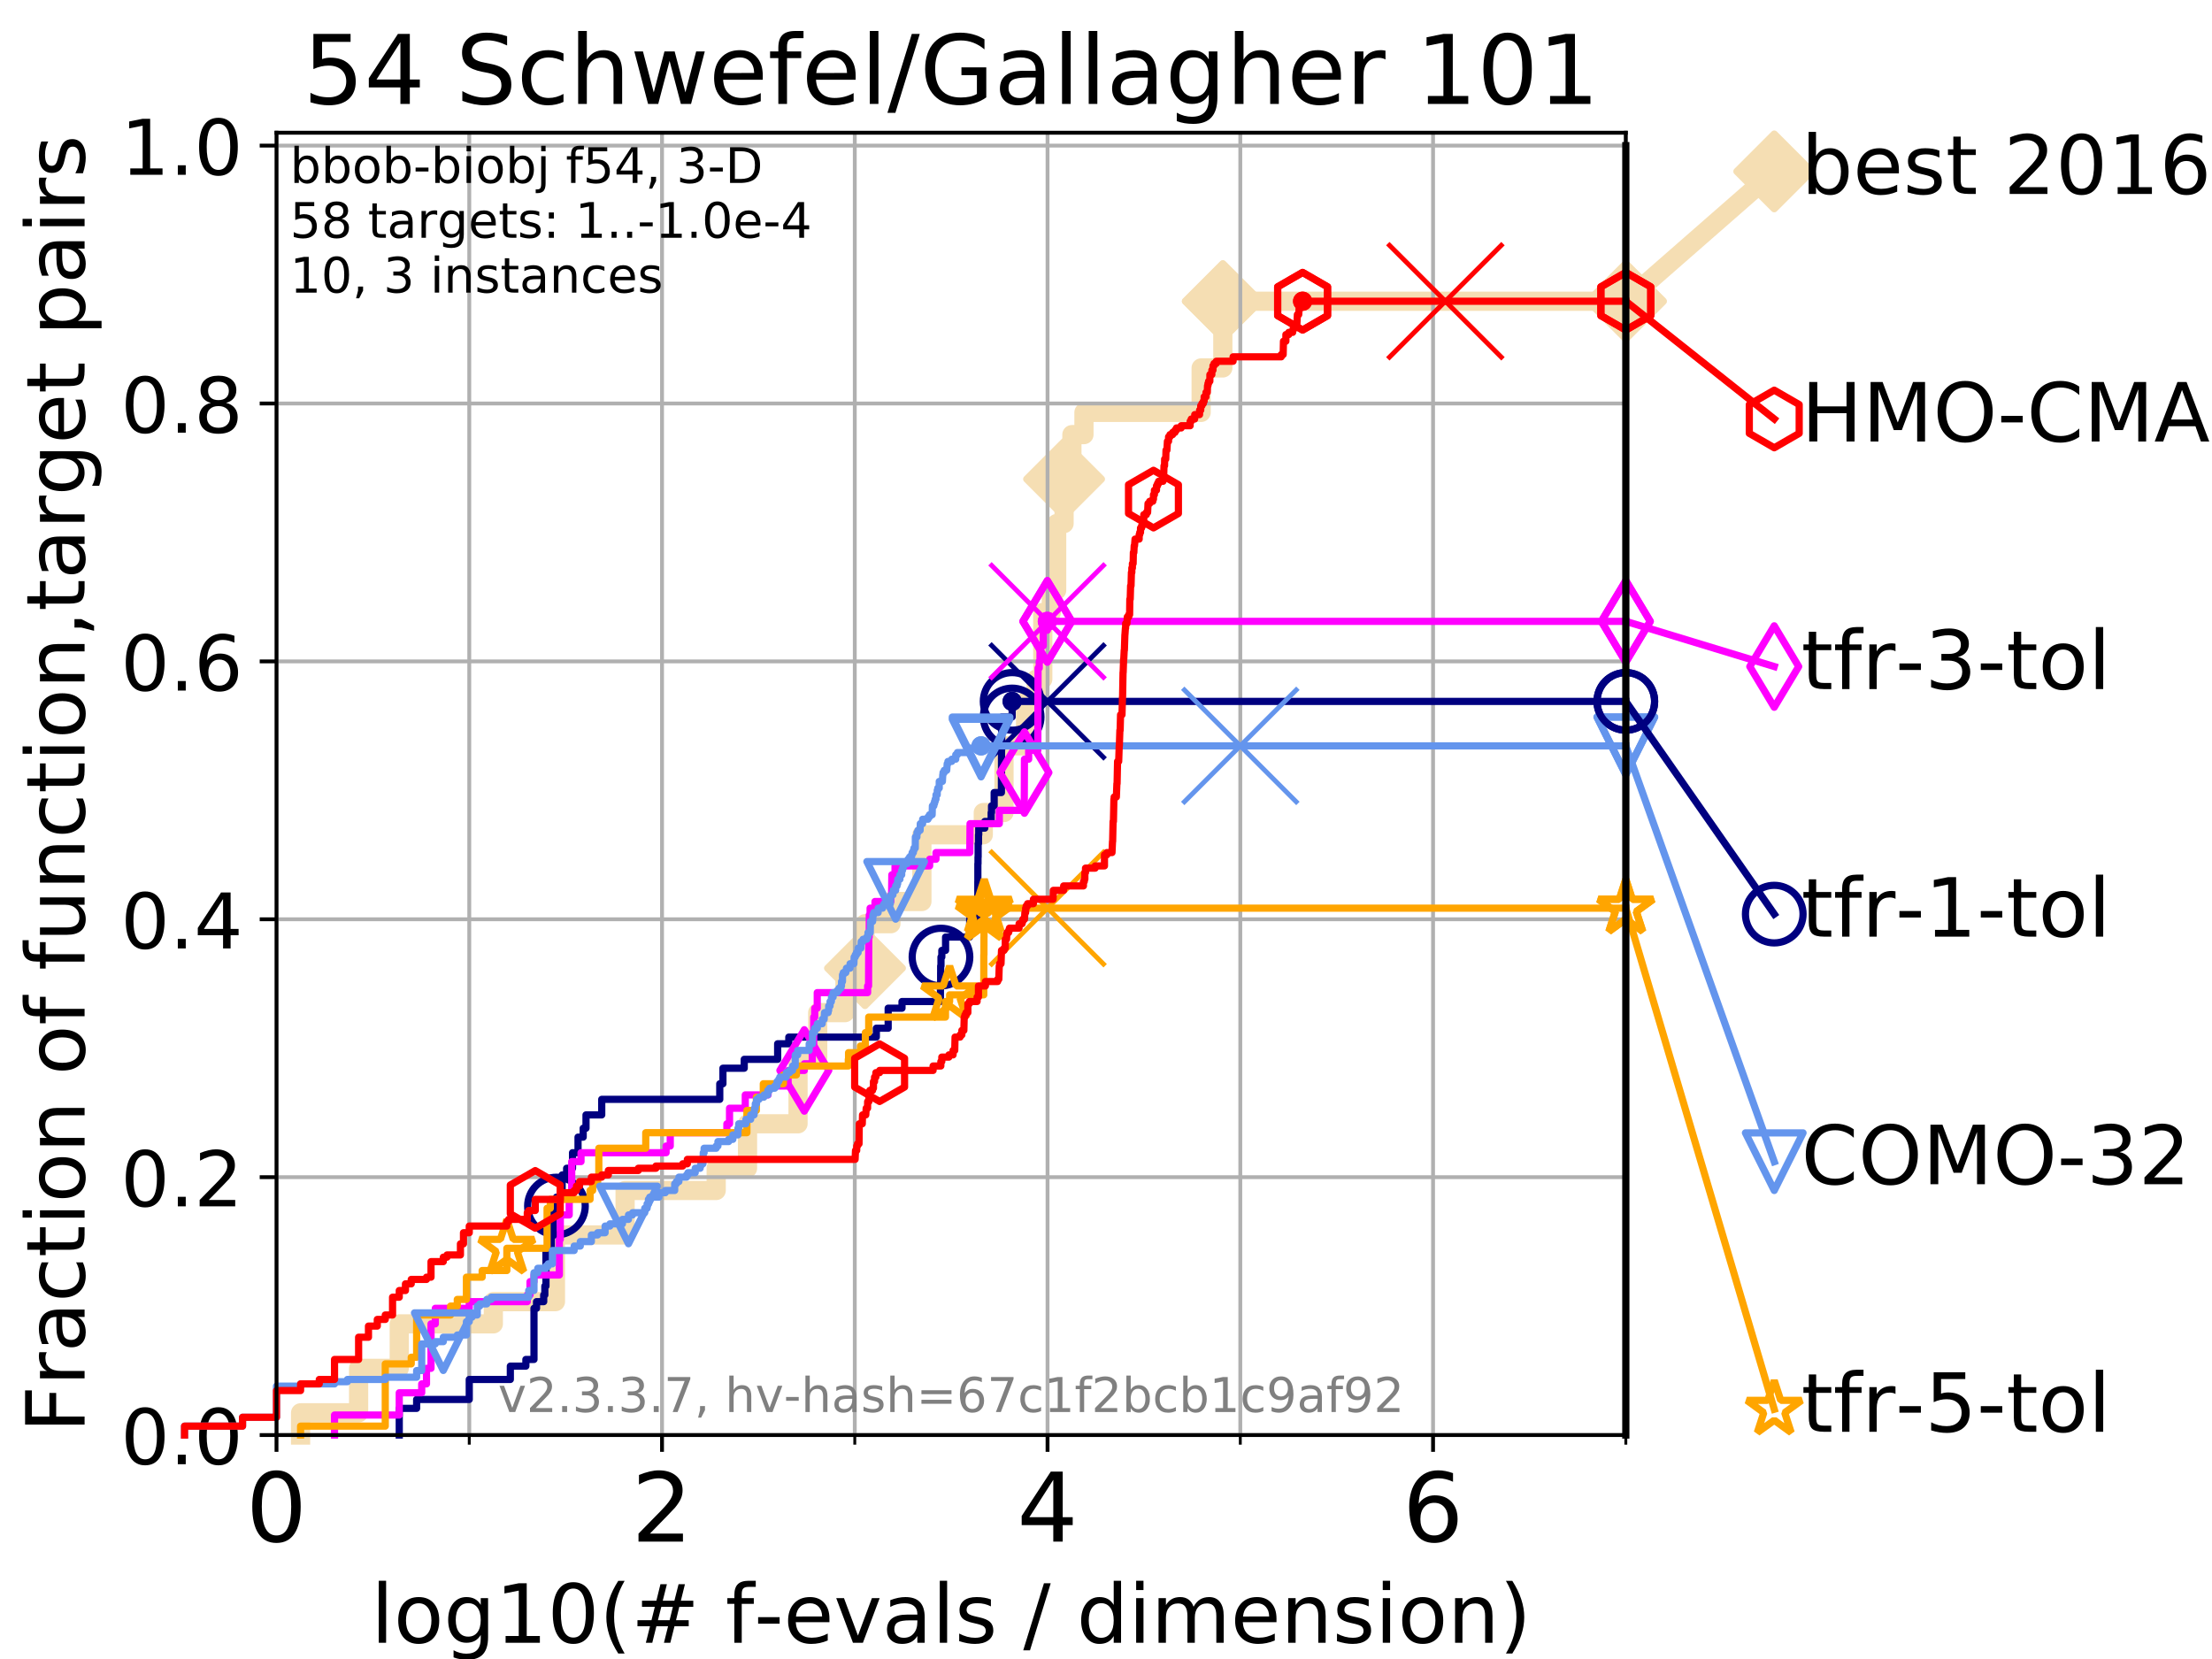<?xml version="1.0" encoding="utf-8" standalone="no"?>
<!DOCTYPE svg PUBLIC "-//W3C//DTD SVG 1.1//EN"
  "http://www.w3.org/Graphics/SVG/1.1/DTD/svg11.dtd">
<!-- Created with matplotlib (https://matplotlib.org/) -->
<svg height="345.6pt" version="1.1" viewBox="0 0 460.8 345.6" width="460.8pt" xmlns="http://www.w3.org/2000/svg" xmlns:xlink="http://www.w3.org/1999/xlink">
 <defs>
  <style type="text/css">
*{stroke-linecap:butt;stroke-linejoin:round;}
  </style>
 </defs>
 <g id="figure_1">
  <g id="patch_1">
   <path d="M 0 345.6 
L 460.8 345.6 
L 460.8 0 
L 0 0 
z
" style="fill:#ffffff;"/>
  </g>
  <g id="axes_1">
   <g id="patch_2">
    <path d="M 57.6 298.944 
L 338.688 298.944 
L 338.688 27.648 
L 57.6 27.648 
z
" style="fill:#ffffff;"/>
   </g>
   <g id="line2d_1">
    <path d="M 62.617 298.944 
L 62.617 294.313 
L 74.705 294.313 
L 74.705 285.05 
L 83.172 285.05 
L 83.172 275.788 
L 102.772 275.788 
L 102.772 271.157 
L 115.711 271.157 
L 115.711 257.263 
L 130.219 257.263 
L 130.219 248.001 
L 149.196 248.001 
L 149.196 243.37 
L 155.721 243.37 
L 155.721 234.107 
L 166.244 234.107 
L 166.244 220.214 
L 170.347 220.214 
L 170.347 210.951 
L 176.021 210.951 
L 176.021 201.689 
L 180.193 201.689 
L 180.193 192.426 
L 185.592 192.426 
L 185.592 187.795 
L 192.047 187.795 
L 192.047 173.901 
L 204.838 173.901 
L 204.838 169.27 
L 209.15 169.27 
L 209.15 155.377 
L 213.645 155.377 
L 213.645 146.114 
L 215.857 146.114 
L 215.857 141.483 
L 217.229 141.483 
L 217.229 127.589 
L 219.009 127.589 
L 219.009 122.958 
L 220.124 122.958 
L 220.124 109.065 
L 221.665 109.065 
L 221.665 99.802 
L 223.296 99.802 
L 223.296 90.54 
L 225.808 90.54 
L 225.808 85.909 
L 250.219 85.909 
L 250.219 76.646 
L 254.737 76.646 
L 254.737 62.753 
L 338.688 62.753 
" style="fill:none;stroke:#f5deb3;stroke-linecap:square;stroke-width:4;"/>
   </g>
   <g id="line2d_2">
    <defs>
     <path d="M 0 7.778 
L 7.778 0 
L 0 -7.778 
L -7.778 0 
z
" id="m2ff04dab2f" style="stroke:#f5deb3;stroke-linejoin:miter;stroke-width:1.5;"/>
    </defs>
    <g>
     <use style="fill:#f5deb3;stroke:#f5deb3;stroke-linejoin:miter;stroke-width:1.5;" x="180.193" xlink:href="#m2ff04dab2f" y="201.689"/>
     <use style="fill:#f5deb3;stroke:#f5deb3;stroke-linejoin:miter;stroke-width:1.5;" x="221.665" xlink:href="#m2ff04dab2f" y="99.802"/>
     <use style="fill:#f5deb3;stroke:#f5deb3;stroke-linejoin:miter;stroke-width:1.5;" x="254.737" xlink:href="#m2ff04dab2f" y="62.753"/>
     <use style="fill:#f5deb3;stroke:#f5deb3;stroke-linejoin:miter;stroke-width:1.5;" x="254.737" xlink:href="#m2ff04dab2f" y="62.753"/>
     <use style="fill:#f5deb3;stroke:#f5deb3;stroke-linejoin:miter;stroke-width:1.5;" x="338.688" xlink:href="#m2ff04dab2f" y="62.753"/>
    </g>
   </g>
   <g id="line2d_3">
    <path style="fill:none;stroke:#f5deb3;stroke-linecap:square;stroke-width:4;"/>
    <g/>
   </g>
   <g id="line2d_4">
    <path d="M 338.688 62.753 
L 369.608 35.706 
" style="fill:none;stroke:#f5deb3;stroke-linecap:square;stroke-width:4;"/>
    <g>
     <use style="fill:#f5deb3;stroke:#f5deb3;stroke-linejoin:miter;stroke-width:1.5;" x="338.688" xlink:href="#m2ff04dab2f" y="62.753"/>
     <use style="fill:#f5deb3;stroke:#f5deb3;stroke-linejoin:miter;stroke-width:1.5;" x="369.608" xlink:href="#m2ff04dab2f" y="35.706"/>
    </g>
   </g>
   <g id="matplotlib.axis_1">
    <g id="xtick_1">
     <g id="line2d_5">
      <path clip-path="url(#pd023750bcf)" d="M 57.6 298.944 
L 57.6 27.648 
" style="fill:none;stroke:#b0b0b0;stroke-linecap:square;stroke-width:0.8;"/>
     </g>
     <g id="line2d_6">
      <defs>
       <path d="M 0 0 
L 0 3.5 
" id="mb9a5a6d1ce" style="stroke:#000000;stroke-width:0.8;"/>
      </defs>
      <g>
       <use style="stroke:#000000;stroke-width:0.8;" x="57.6" xlink:href="#mb9a5a6d1ce" y="298.944"/>
      </g>
     </g>
     <g id="text_1">
      <!-- 0 -->
      <defs>
       <path d="M 31.781 66.406 
Q 24.172 66.406 20.328 58.906 
Q 16.5 51.422 16.5 36.375 
Q 16.5 21.391 20.328 13.891 
Q 24.172 6.391 31.781 6.391 
Q 39.453 6.391 43.281 13.891 
Q 47.125 21.391 47.125 36.375 
Q 47.125 51.422 43.281 58.906 
Q 39.453 66.406 31.781 66.406 
z
M 31.781 74.219 
Q 44.047 74.219 50.516 64.516 
Q 56.984 54.828 56.984 36.375 
Q 56.984 17.969 50.516 8.266 
Q 44.047 -1.422 31.781 -1.422 
Q 19.531 -1.422 13.062 8.266 
Q 6.594 17.969 6.594 36.375 
Q 6.594 54.828 13.062 64.516 
Q 19.531 74.219 31.781 74.219 
z
" id="DejaVuSans-48"/>
      </defs>
      <g transform="translate(51.237 321.141)scale(0.2 -0.2)">
       <use xlink:href="#DejaVuSans-48"/>
      </g>
     </g>
    </g>
    <g id="xtick_2">
     <g id="line2d_7">
      <path clip-path="url(#pd023750bcf)" d="M 137.911 298.944 
L 137.911 27.648 
" style="fill:none;stroke:#b0b0b0;stroke-linecap:square;stroke-width:0.8;"/>
     </g>
     <g id="line2d_8">
      <g>
       <use style="stroke:#000000;stroke-width:0.8;" x="137.911" xlink:href="#mb9a5a6d1ce" y="298.944"/>
      </g>
     </g>
     <g id="text_2">
      <!-- 2 -->
      <defs>
       <path d="M 19.188 8.297 
L 53.609 8.297 
L 53.609 0 
L 7.328 0 
L 7.328 8.297 
Q 12.938 14.109 22.625 23.891 
Q 32.328 33.688 34.812 36.531 
Q 39.547 41.844 41.422 45.531 
Q 43.312 49.219 43.312 52.781 
Q 43.312 58.594 39.234 62.25 
Q 35.156 65.922 28.609 65.922 
Q 23.969 65.922 18.812 64.312 
Q 13.672 62.703 7.812 59.422 
L 7.812 69.391 
Q 13.766 71.781 18.938 73 
Q 24.125 74.219 28.422 74.219 
Q 39.75 74.219 46.484 68.547 
Q 53.219 62.891 53.219 53.422 
Q 53.219 48.922 51.531 44.891 
Q 49.859 40.875 45.406 35.406 
Q 44.188 33.984 37.641 27.219 
Q 31.109 20.453 19.188 8.297 
z
" id="DejaVuSans-50"/>
      </defs>
      <g transform="translate(131.548 321.141)scale(0.2 -0.2)">
       <use xlink:href="#DejaVuSans-50"/>
      </g>
     </g>
    </g>
    <g id="xtick_3">
     <g id="line2d_9">
      <path clip-path="url(#pd023750bcf)" d="M 218.222 298.944 
L 218.222 27.648 
" style="fill:none;stroke:#b0b0b0;stroke-linecap:square;stroke-width:0.8;"/>
     </g>
     <g id="line2d_10">
      <g>
       <use style="stroke:#000000;stroke-width:0.8;" x="218.222" xlink:href="#mb9a5a6d1ce" y="298.944"/>
      </g>
     </g>
     <g id="text_3">
      <!-- 4 -->
      <defs>
       <path d="M 37.797 64.312 
L 12.891 25.391 
L 37.797 25.391 
z
M 35.203 72.906 
L 47.609 72.906 
L 47.609 25.391 
L 58.016 25.391 
L 58.016 17.188 
L 47.609 17.188 
L 47.609 0 
L 37.797 0 
L 37.797 17.188 
L 4.891 17.188 
L 4.891 26.703 
z
" id="DejaVuSans-52"/>
      </defs>
      <g transform="translate(211.859 321.141)scale(0.2 -0.2)">
       <use xlink:href="#DejaVuSans-52"/>
      </g>
     </g>
    </g>
    <g id="xtick_4">
     <g id="line2d_11">
      <path clip-path="url(#pd023750bcf)" d="M 298.533 298.944 
L 298.533 27.648 
" style="fill:none;stroke:#b0b0b0;stroke-linecap:square;stroke-width:0.8;"/>
     </g>
     <g id="line2d_12">
      <g>
       <use style="stroke:#000000;stroke-width:0.8;" x="298.533" xlink:href="#mb9a5a6d1ce" y="298.944"/>
      </g>
     </g>
     <g id="text_4">
      <!-- 6 -->
      <defs>
       <path d="M 33.016 40.375 
Q 26.375 40.375 22.484 35.828 
Q 18.609 31.297 18.609 23.391 
Q 18.609 15.531 22.484 10.953 
Q 26.375 6.391 33.016 6.391 
Q 39.656 6.391 43.531 10.953 
Q 47.406 15.531 47.406 23.391 
Q 47.406 31.297 43.531 35.828 
Q 39.656 40.375 33.016 40.375 
z
M 52.594 71.297 
L 52.594 62.312 
Q 48.875 64.062 45.094 64.984 
Q 41.312 65.922 37.594 65.922 
Q 27.828 65.922 22.672 59.328 
Q 17.531 52.734 16.797 39.406 
Q 19.672 43.656 24.016 45.922 
Q 28.375 48.188 33.594 48.188 
Q 44.578 48.188 50.953 41.516 
Q 57.328 34.859 57.328 23.391 
Q 57.328 12.156 50.688 5.359 
Q 44.047 -1.422 33.016 -1.422 
Q 20.359 -1.422 13.672 8.266 
Q 6.984 17.969 6.984 36.375 
Q 6.984 53.656 15.188 63.938 
Q 23.391 74.219 37.203 74.219 
Q 40.922 74.219 44.703 73.484 
Q 48.484 72.75 52.594 71.297 
z
" id="DejaVuSans-54"/>
      </defs>
      <g transform="translate(292.17 321.141)scale(0.2 -0.2)">
       <use xlink:href="#DejaVuSans-54"/>
      </g>
     </g>
    </g>
    <g id="xtick_5">
     <g id="line2d_13">
      <path clip-path="url(#pd023750bcf)" d="M 97.755 298.944 
L 97.755 27.648 
" style="fill:none;stroke:#b0b0b0;stroke-linecap:square;stroke-width:0.8;"/>
     </g>
     <g id="line2d_14">
      <defs>
       <path d="M 0 0 
L 0 2 
" id="m78fc214bdc" style="stroke:#000000;stroke-width:0.6;"/>
      </defs>
      <g>
       <use style="stroke:#000000;stroke-width:0.6;" x="97.755" xlink:href="#m78fc214bdc" y="298.944"/>
      </g>
     </g>
    </g>
    <g id="xtick_6">
     <g id="line2d_15">
      <path clip-path="url(#pd023750bcf)" d="M 178.066 298.944 
L 178.066 27.648 
" style="fill:none;stroke:#b0b0b0;stroke-linecap:square;stroke-width:0.8;"/>
     </g>
     <g id="line2d_16">
      <g>
       <use style="stroke:#000000;stroke-width:0.6;" x="178.066" xlink:href="#m78fc214bdc" y="298.944"/>
      </g>
     </g>
    </g>
    <g id="xtick_7">
     <g id="line2d_17">
      <path clip-path="url(#pd023750bcf)" d="M 258.377 298.944 
L 258.377 27.648 
" style="fill:none;stroke:#b0b0b0;stroke-linecap:square;stroke-width:0.8;"/>
     </g>
     <g id="line2d_18">
      <g>
       <use style="stroke:#000000;stroke-width:0.6;" x="258.377" xlink:href="#m78fc214bdc" y="298.944"/>
      </g>
     </g>
    </g>
    <g id="xtick_8">
     <g id="line2d_19">
      <path clip-path="url(#pd023750bcf)" d="M 338.688 298.944 
L 338.688 27.648 
" style="fill:none;stroke:#b0b0b0;stroke-linecap:square;stroke-width:0.8;"/>
     </g>
     <g id="line2d_20">
      <g>
       <use style="stroke:#000000;stroke-width:0.6;" x="338.688" xlink:href="#m78fc214bdc" y="298.944"/>
      </g>
     </g>
    </g>
    <g id="text_5">
     <!-- log10(# f-evals / dimension) -->
     <defs>
      <path d="M 9.422 75.984 
L 18.406 75.984 
L 18.406 0 
L 9.422 0 
z
" id="DejaVuSans-108"/>
      <path d="M 30.609 48.391 
Q 23.391 48.391 19.188 42.75 
Q 14.984 37.109 14.984 27.297 
Q 14.984 17.484 19.156 11.844 
Q 23.344 6.203 30.609 6.203 
Q 37.797 6.203 41.984 11.859 
Q 46.188 17.531 46.188 27.297 
Q 46.188 37.016 41.984 42.703 
Q 37.797 48.391 30.609 48.391 
z
M 30.609 56 
Q 42.328 56 49.016 48.375 
Q 55.719 40.766 55.719 27.297 
Q 55.719 13.875 49.016 6.219 
Q 42.328 -1.422 30.609 -1.422 
Q 18.844 -1.422 12.172 6.219 
Q 5.516 13.875 5.516 27.297 
Q 5.516 40.766 12.172 48.375 
Q 18.844 56 30.609 56 
z
" id="DejaVuSans-111"/>
      <path d="M 45.406 27.984 
Q 45.406 37.75 41.375 43.109 
Q 37.359 48.484 30.078 48.484 
Q 22.859 48.484 18.828 43.109 
Q 14.797 37.75 14.797 27.984 
Q 14.797 18.266 18.828 12.891 
Q 22.859 7.516 30.078 7.516 
Q 37.359 7.516 41.375 12.891 
Q 45.406 18.266 45.406 27.984 
z
M 54.391 6.781 
Q 54.391 -7.172 48.188 -13.984 
Q 42 -20.797 29.203 -20.797 
Q 24.469 -20.797 20.266 -20.094 
Q 16.062 -19.391 12.109 -17.922 
L 12.109 -9.188 
Q 16.062 -11.328 19.922 -12.344 
Q 23.781 -13.375 27.781 -13.375 
Q 36.625 -13.375 41.016 -8.766 
Q 45.406 -4.156 45.406 5.172 
L 45.406 9.625 
Q 42.625 4.781 38.281 2.391 
Q 33.938 0 27.875 0 
Q 17.828 0 11.672 7.656 
Q 5.516 15.328 5.516 27.984 
Q 5.516 40.672 11.672 48.328 
Q 17.828 56 27.875 56 
Q 33.938 56 38.281 53.609 
Q 42.625 51.219 45.406 46.391 
L 45.406 54.688 
L 54.391 54.688 
z
" id="DejaVuSans-103"/>
      <path d="M 12.406 8.297 
L 28.516 8.297 
L 28.516 63.922 
L 10.984 60.406 
L 10.984 69.391 
L 28.422 72.906 
L 38.281 72.906 
L 38.281 8.297 
L 54.391 8.297 
L 54.391 0 
L 12.406 0 
z
" id="DejaVuSans-49"/>
      <path d="M 31 75.875 
Q 24.469 64.656 21.281 53.656 
Q 18.109 42.672 18.109 31.391 
Q 18.109 20.125 21.312 9.062 
Q 24.516 -2 31 -13.188 
L 23.188 -13.188 
Q 15.875 -1.703 12.234 9.375 
Q 8.594 20.453 8.594 31.391 
Q 8.594 42.281 12.203 53.312 
Q 15.828 64.359 23.188 75.875 
z
" id="DejaVuSans-40"/>
      <path d="M 51.125 44 
L 36.922 44 
L 32.812 27.688 
L 47.125 27.688 
z
M 43.797 71.781 
L 38.719 51.516 
L 52.984 51.516 
L 58.109 71.781 
L 65.922 71.781 
L 60.891 51.516 
L 76.125 51.516 
L 76.125 44 
L 58.984 44 
L 54.984 27.688 
L 70.516 27.688 
L 70.516 20.219 
L 53.078 20.219 
L 48 0 
L 40.188 0 
L 45.219 20.219 
L 30.906 20.219 
L 25.875 0 
L 18.016 0 
L 23.094 20.219 
L 7.719 20.219 
L 7.719 27.688 
L 24.906 27.688 
L 29 44 
L 13.281 44 
L 13.281 51.516 
L 30.906 51.516 
L 35.891 71.781 
z
" id="DejaVuSans-35"/>
      <path id="DejaVuSans-32"/>
      <path d="M 37.109 75.984 
L 37.109 68.5 
L 28.516 68.5 
Q 23.688 68.5 21.797 66.547 
Q 19.922 64.594 19.922 59.516 
L 19.922 54.688 
L 34.719 54.688 
L 34.719 47.703 
L 19.922 47.703 
L 19.922 0 
L 10.891 0 
L 10.891 47.703 
L 2.297 47.703 
L 2.297 54.688 
L 10.891 54.688 
L 10.891 58.5 
Q 10.891 67.625 15.141 71.797 
Q 19.391 75.984 28.609 75.984 
z
" id="DejaVuSans-102"/>
      <path d="M 4.891 31.391 
L 31.203 31.391 
L 31.203 23.391 
L 4.891 23.391 
z
" id="DejaVuSans-45"/>
      <path d="M 56.203 29.594 
L 56.203 25.203 
L 14.891 25.203 
Q 15.484 15.922 20.484 11.062 
Q 25.484 6.203 34.422 6.203 
Q 39.594 6.203 44.453 7.469 
Q 49.312 8.734 54.109 11.281 
L 54.109 2.781 
Q 49.266 0.734 44.188 -0.344 
Q 39.109 -1.422 33.891 -1.422 
Q 20.797 -1.422 13.156 6.188 
Q 5.516 13.812 5.516 26.812 
Q 5.516 40.234 12.766 48.109 
Q 20.016 56 32.328 56 
Q 43.359 56 49.781 48.891 
Q 56.203 41.797 56.203 29.594 
z
M 47.219 32.234 
Q 47.125 39.594 43.094 43.984 
Q 39.062 48.391 32.422 48.391 
Q 24.906 48.391 20.391 44.141 
Q 15.875 39.891 15.188 32.172 
z
" id="DejaVuSans-101"/>
      <path d="M 2.984 54.688 
L 12.5 54.688 
L 29.594 8.797 
L 46.688 54.688 
L 56.203 54.688 
L 35.688 0 
L 23.484 0 
z
" id="DejaVuSans-118"/>
      <path d="M 34.281 27.484 
Q 23.391 27.484 19.188 25 
Q 14.984 22.516 14.984 16.5 
Q 14.984 11.719 18.141 8.906 
Q 21.297 6.109 26.703 6.109 
Q 34.188 6.109 38.703 11.406 
Q 43.219 16.703 43.219 25.484 
L 43.219 27.484 
z
M 52.203 31.203 
L 52.203 0 
L 43.219 0 
L 43.219 8.297 
Q 40.141 3.328 35.547 0.953 
Q 30.953 -1.422 24.312 -1.422 
Q 15.922 -1.422 10.953 3.297 
Q 6 8.016 6 15.922 
Q 6 25.141 12.172 29.828 
Q 18.359 34.516 30.609 34.516 
L 43.219 34.516 
L 43.219 35.406 
Q 43.219 41.609 39.141 45 
Q 35.062 48.391 27.688 48.391 
Q 23 48.391 18.547 47.266 
Q 14.109 46.141 10.016 43.891 
L 10.016 52.203 
Q 14.938 54.109 19.578 55.047 
Q 24.219 56 28.609 56 
Q 40.484 56 46.344 49.844 
Q 52.203 43.703 52.203 31.203 
z
" id="DejaVuSans-97"/>
      <path d="M 44.281 53.078 
L 44.281 44.578 
Q 40.484 46.531 36.375 47.5 
Q 32.281 48.484 27.875 48.484 
Q 21.188 48.484 17.844 46.438 
Q 14.5 44.391 14.5 40.281 
Q 14.5 37.156 16.891 35.375 
Q 19.281 33.594 26.516 31.984 
L 29.594 31.297 
Q 39.156 29.25 43.188 25.516 
Q 47.219 21.781 47.219 15.094 
Q 47.219 7.469 41.188 3.016 
Q 35.156 -1.422 24.609 -1.422 
Q 20.219 -1.422 15.453 -0.562 
Q 10.688 0.297 5.422 2 
L 5.422 11.281 
Q 10.406 8.688 15.234 7.391 
Q 20.062 6.109 24.812 6.109 
Q 31.156 6.109 34.562 8.281 
Q 37.984 10.453 37.984 14.406 
Q 37.984 18.062 35.516 20.016 
Q 33.062 21.969 24.703 23.781 
L 21.578 24.516 
Q 13.234 26.266 9.516 29.906 
Q 5.812 33.547 5.812 39.891 
Q 5.812 47.609 11.281 51.797 
Q 16.75 56 26.812 56 
Q 31.781 56 36.172 55.266 
Q 40.578 54.547 44.281 53.078 
z
" id="DejaVuSans-115"/>
      <path d="M 25.391 72.906 
L 33.688 72.906 
L 8.297 -9.281 
L 0 -9.281 
z
" id="DejaVuSans-47"/>
      <path d="M 45.406 46.391 
L 45.406 75.984 
L 54.391 75.984 
L 54.391 0 
L 45.406 0 
L 45.406 8.203 
Q 42.578 3.328 38.25 0.953 
Q 33.938 -1.422 27.875 -1.422 
Q 17.969 -1.422 11.734 6.484 
Q 5.516 14.406 5.516 27.297 
Q 5.516 40.188 11.734 48.094 
Q 17.969 56 27.875 56 
Q 33.938 56 38.25 53.625 
Q 42.578 51.266 45.406 46.391 
z
M 14.797 27.297 
Q 14.797 17.391 18.875 11.75 
Q 22.953 6.109 30.078 6.109 
Q 37.203 6.109 41.297 11.75 
Q 45.406 17.391 45.406 27.297 
Q 45.406 37.203 41.297 42.844 
Q 37.203 48.484 30.078 48.484 
Q 22.953 48.484 18.875 42.844 
Q 14.797 37.203 14.797 27.297 
z
" id="DejaVuSans-100"/>
      <path d="M 9.422 54.688 
L 18.406 54.688 
L 18.406 0 
L 9.422 0 
z
M 9.422 75.984 
L 18.406 75.984 
L 18.406 64.594 
L 9.422 64.594 
z
" id="DejaVuSans-105"/>
      <path d="M 52 44.188 
Q 55.375 50.25 60.062 53.125 
Q 64.75 56 71.094 56 
Q 79.641 56 84.281 50.016 
Q 88.922 44.047 88.922 33.016 
L 88.922 0 
L 79.891 0 
L 79.891 32.719 
Q 79.891 40.578 77.094 44.375 
Q 74.312 48.188 68.609 48.188 
Q 61.625 48.188 57.562 43.547 
Q 53.516 38.922 53.516 30.906 
L 53.516 0 
L 44.484 0 
L 44.484 32.719 
Q 44.484 40.625 41.703 44.406 
Q 38.922 48.188 33.109 48.188 
Q 26.219 48.188 22.156 43.531 
Q 18.109 38.875 18.109 30.906 
L 18.109 0 
L 9.078 0 
L 9.078 54.688 
L 18.109 54.688 
L 18.109 46.188 
Q 21.188 51.219 25.484 53.609 
Q 29.781 56 35.688 56 
Q 41.656 56 45.828 52.969 
Q 50 49.953 52 44.188 
z
" id="DejaVuSans-109"/>
      <path d="M 54.891 33.016 
L 54.891 0 
L 45.906 0 
L 45.906 32.719 
Q 45.906 40.484 42.875 44.328 
Q 39.844 48.188 33.797 48.188 
Q 26.516 48.188 22.312 43.547 
Q 18.109 38.922 18.109 30.906 
L 18.109 0 
L 9.078 0 
L 9.078 54.688 
L 18.109 54.688 
L 18.109 46.188 
Q 21.344 51.125 25.703 53.562 
Q 30.078 56 35.797 56 
Q 45.219 56 50.047 50.172 
Q 54.891 44.344 54.891 33.016 
z
" id="DejaVuSans-110"/>
      <path d="M 8.016 75.875 
L 15.828 75.875 
Q 23.141 64.359 26.781 53.312 
Q 30.422 42.281 30.422 31.391 
Q 30.422 20.453 26.781 9.375 
Q 23.141 -1.703 15.828 -13.188 
L 8.016 -13.188 
Q 14.5 -2 17.703 9.062 
Q 20.906 20.125 20.906 31.391 
Q 20.906 42.672 17.703 53.656 
Q 14.5 64.656 8.016 75.875 
z
" id="DejaVuSans-41"/>
     </defs>
     <g transform="translate(77.303 342.218)scale(0.17 -0.17)">
      <use xlink:href="#DejaVuSans-108"/>
      <use x="27.783" xlink:href="#DejaVuSans-111"/>
      <use x="88.965" xlink:href="#DejaVuSans-103"/>
      <use x="152.441" xlink:href="#DejaVuSans-49"/>
      <use x="216.064" xlink:href="#DejaVuSans-48"/>
      <use x="279.688" xlink:href="#DejaVuSans-40"/>
      <use x="318.701" xlink:href="#DejaVuSans-35"/>
      <use x="402.49" xlink:href="#DejaVuSans-32"/>
      <use x="434.277" xlink:href="#DejaVuSans-102"/>
      <use x="469.404" xlink:href="#DejaVuSans-45"/>
      <use x="505.488" xlink:href="#DejaVuSans-101"/>
      <use x="567.012" xlink:href="#DejaVuSans-118"/>
      <use x="626.191" xlink:href="#DejaVuSans-97"/>
      <use x="687.471" xlink:href="#DejaVuSans-108"/>
      <use x="715.254" xlink:href="#DejaVuSans-115"/>
      <use x="767.354" xlink:href="#DejaVuSans-32"/>
      <use x="799.141" xlink:href="#DejaVuSans-47"/>
      <use x="832.832" xlink:href="#DejaVuSans-32"/>
      <use x="864.619" xlink:href="#DejaVuSans-100"/>
      <use x="928.096" xlink:href="#DejaVuSans-105"/>
      <use x="955.879" xlink:href="#DejaVuSans-109"/>
      <use x="1053.291" xlink:href="#DejaVuSans-101"/>
      <use x="1114.814" xlink:href="#DejaVuSans-110"/>
      <use x="1178.193" xlink:href="#DejaVuSans-115"/>
      <use x="1230.293" xlink:href="#DejaVuSans-105"/>
      <use x="1258.076" xlink:href="#DejaVuSans-111"/>
      <use x="1319.258" xlink:href="#DejaVuSans-110"/>
      <use x="1382.637" xlink:href="#DejaVuSans-41"/>
     </g>
    </g>
   </g>
   <g id="matplotlib.axis_2">
    <g id="ytick_1">
     <g id="line2d_21">
      <path clip-path="url(#pd023750bcf)" d="M 57.6 298.944 
L 338.688 298.944 
" style="fill:none;stroke:#b0b0b0;stroke-linecap:square;stroke-width:0.8;"/>
     </g>
     <g id="line2d_22">
      <defs>
       <path d="M 0 0 
L -3.5 0 
" id="m8f7d6ff8a5" style="stroke:#000000;stroke-width:0.8;"/>
      </defs>
      <g>
       <use style="stroke:#000000;stroke-width:0.8;" x="57.6" xlink:href="#m8f7d6ff8a5" y="298.944"/>
      </g>
     </g>
     <g id="text_6">
      <!-- 0.0 -->
      <defs>
       <path d="M 10.688 12.406 
L 21 12.406 
L 21 0 
L 10.688 0 
z
" id="DejaVuSans-46"/>
      </defs>
      <g transform="translate(25.155 305.023)scale(0.16 -0.16)">
       <use xlink:href="#DejaVuSans-48"/>
       <use x="63.623" xlink:href="#DejaVuSans-46"/>
       <use x="95.41" xlink:href="#DejaVuSans-48"/>
      </g>
     </g>
    </g>
    <g id="ytick_2">
     <g id="line2d_23">
      <path clip-path="url(#pd023750bcf)" d="M 57.6 245.222 
L 338.688 245.222 
" style="fill:none;stroke:#b0b0b0;stroke-linecap:square;stroke-width:0.8;"/>
     </g>
     <g id="line2d_24">
      <g>
       <use style="stroke:#000000;stroke-width:0.8;" x="57.6" xlink:href="#m8f7d6ff8a5" y="245.222"/>
      </g>
     </g>
     <g id="text_7">
      <!-- 0.2 -->
      <g transform="translate(25.155 251.301)scale(0.16 -0.16)">
       <use xlink:href="#DejaVuSans-48"/>
       <use x="63.623" xlink:href="#DejaVuSans-46"/>
       <use x="95.41" xlink:href="#DejaVuSans-50"/>
      </g>
     </g>
    </g>
    <g id="ytick_3">
     <g id="line2d_25">
      <path clip-path="url(#pd023750bcf)" d="M 57.6 191.5 
L 338.688 191.5 
" style="fill:none;stroke:#b0b0b0;stroke-linecap:square;stroke-width:0.8;"/>
     </g>
     <g id="line2d_26">
      <g>
       <use style="stroke:#000000;stroke-width:0.8;" x="57.6" xlink:href="#m8f7d6ff8a5" y="191.5"/>
      </g>
     </g>
     <g id="text_8">
      <!-- 0.4 -->
      <g transform="translate(25.155 197.579)scale(0.16 -0.16)">
       <use xlink:href="#DejaVuSans-48"/>
       <use x="63.623" xlink:href="#DejaVuSans-46"/>
       <use x="95.41" xlink:href="#DejaVuSans-52"/>
      </g>
     </g>
    </g>
    <g id="ytick_4">
     <g id="line2d_27">
      <path clip-path="url(#pd023750bcf)" d="M 57.6 137.778 
L 338.688 137.778 
" style="fill:none;stroke:#b0b0b0;stroke-linecap:square;stroke-width:0.8;"/>
     </g>
     <g id="line2d_28">
      <g>
       <use style="stroke:#000000;stroke-width:0.8;" x="57.6" xlink:href="#m8f7d6ff8a5" y="137.778"/>
      </g>
     </g>
     <g id="text_9">
      <!-- 0.6 -->
      <g transform="translate(25.155 143.857)scale(0.16 -0.16)">
       <use xlink:href="#DejaVuSans-48"/>
       <use x="63.623" xlink:href="#DejaVuSans-46"/>
       <use x="95.41" xlink:href="#DejaVuSans-54"/>
      </g>
     </g>
    </g>
    <g id="ytick_5">
     <g id="line2d_29">
      <path clip-path="url(#pd023750bcf)" d="M 57.6 84.056 
L 338.688 84.056 
" style="fill:none;stroke:#b0b0b0;stroke-linecap:square;stroke-width:0.8;"/>
     </g>
     <g id="line2d_30">
      <g>
       <use style="stroke:#000000;stroke-width:0.8;" x="57.6" xlink:href="#m8f7d6ff8a5" y="84.056"/>
      </g>
     </g>
     <g id="text_10">
      <!-- 0.8 -->
      <defs>
       <path d="M 31.781 34.625 
Q 24.75 34.625 20.719 30.859 
Q 16.703 27.094 16.703 20.516 
Q 16.703 13.922 20.719 10.156 
Q 24.75 6.391 31.781 6.391 
Q 38.812 6.391 42.859 10.172 
Q 46.922 13.969 46.922 20.516 
Q 46.922 27.094 42.891 30.859 
Q 38.875 34.625 31.781 34.625 
z
M 21.922 38.812 
Q 15.578 40.375 12.031 44.719 
Q 8.5 49.078 8.5 55.328 
Q 8.5 64.062 14.719 69.141 
Q 20.953 74.219 31.781 74.219 
Q 42.672 74.219 48.875 69.141 
Q 55.078 64.062 55.078 55.328 
Q 55.078 49.078 51.531 44.719 
Q 48 40.375 41.703 38.812 
Q 48.828 37.156 52.797 32.312 
Q 56.781 27.484 56.781 20.516 
Q 56.781 9.906 50.312 4.234 
Q 43.844 -1.422 31.781 -1.422 
Q 19.734 -1.422 13.25 4.234 
Q 6.781 9.906 6.781 20.516 
Q 6.781 27.484 10.781 32.312 
Q 14.797 37.156 21.922 38.812 
z
M 18.312 54.391 
Q 18.312 48.734 21.844 45.562 
Q 25.391 42.391 31.781 42.391 
Q 38.141 42.391 41.719 45.562 
Q 45.312 48.734 45.312 54.391 
Q 45.312 60.062 41.719 63.234 
Q 38.141 66.406 31.781 66.406 
Q 25.391 66.406 21.844 63.234 
Q 18.312 60.062 18.312 54.391 
z
" id="DejaVuSans-56"/>
      </defs>
      <g transform="translate(25.155 90.135)scale(0.16 -0.16)">
       <use xlink:href="#DejaVuSans-48"/>
       <use x="63.623" xlink:href="#DejaVuSans-46"/>
       <use x="95.41" xlink:href="#DejaVuSans-56"/>
      </g>
     </g>
    </g>
    <g id="ytick_6">
     <g id="line2d_31">
      <path clip-path="url(#pd023750bcf)" d="M 57.6 30.334 
L 338.688 30.334 
" style="fill:none;stroke:#b0b0b0;stroke-linecap:square;stroke-width:0.8;"/>
     </g>
     <g id="line2d_32">
      <g>
       <use style="stroke:#000000;stroke-width:0.8;" x="57.6" xlink:href="#m8f7d6ff8a5" y="30.334"/>
      </g>
     </g>
     <g id="text_11">
      <!-- 1.0 -->
      <g transform="translate(25.155 36.413)scale(0.16 -0.16)">
       <use xlink:href="#DejaVuSans-49"/>
       <use x="63.623" xlink:href="#DejaVuSans-46"/>
       <use x="95.41" xlink:href="#DejaVuSans-48"/>
      </g>
     </g>
    </g>
    <g id="text_12">
     <!-- Fraction of function,target pairs -->
     <defs>
      <path d="M 9.812 72.906 
L 51.703 72.906 
L 51.703 64.594 
L 19.672 64.594 
L 19.672 43.109 
L 48.578 43.109 
L 48.578 34.812 
L 19.672 34.812 
L 19.672 0 
L 9.812 0 
z
" id="DejaVuSans-70"/>
      <path d="M 41.109 46.297 
Q 39.594 47.172 37.812 47.578 
Q 36.031 48 33.891 48 
Q 26.266 48 22.188 43.047 
Q 18.109 38.094 18.109 28.812 
L 18.109 0 
L 9.078 0 
L 9.078 54.688 
L 18.109 54.688 
L 18.109 46.188 
Q 20.953 51.172 25.484 53.578 
Q 30.031 56 36.531 56 
Q 37.453 56 38.578 55.875 
Q 39.703 55.766 41.062 55.516 
z
" id="DejaVuSans-114"/>
      <path d="M 48.781 52.594 
L 48.781 44.188 
Q 44.969 46.297 41.141 47.344 
Q 37.312 48.391 33.406 48.391 
Q 24.656 48.391 19.812 42.844 
Q 14.984 37.312 14.984 27.297 
Q 14.984 17.281 19.812 11.734 
Q 24.656 6.203 33.406 6.203 
Q 37.312 6.203 41.141 7.25 
Q 44.969 8.297 48.781 10.406 
L 48.781 2.094 
Q 45.016 0.344 40.984 -0.531 
Q 36.969 -1.422 32.422 -1.422 
Q 20.062 -1.422 12.781 6.344 
Q 5.516 14.109 5.516 27.297 
Q 5.516 40.672 12.859 48.328 
Q 20.219 56 33.016 56 
Q 37.156 56 41.109 55.141 
Q 45.062 54.297 48.781 52.594 
z
" id="DejaVuSans-99"/>
      <path d="M 18.312 70.219 
L 18.312 54.688 
L 36.812 54.688 
L 36.812 47.703 
L 18.312 47.703 
L 18.312 18.016 
Q 18.312 11.328 20.141 9.422 
Q 21.969 7.516 27.594 7.516 
L 36.812 7.516 
L 36.812 0 
L 27.594 0 
Q 17.188 0 13.234 3.875 
Q 9.281 7.766 9.281 18.016 
L 9.281 47.703 
L 2.688 47.703 
L 2.688 54.688 
L 9.281 54.688 
L 9.281 70.219 
z
" id="DejaVuSans-116"/>
      <path d="M 8.5 21.578 
L 8.5 54.688 
L 17.484 54.688 
L 17.484 21.922 
Q 17.484 14.156 20.5 10.266 
Q 23.531 6.391 29.594 6.391 
Q 36.859 6.391 41.078 11.031 
Q 45.312 15.672 45.312 23.688 
L 45.312 54.688 
L 54.297 54.688 
L 54.297 0 
L 45.312 0 
L 45.312 8.406 
Q 42.047 3.422 37.719 1 
Q 33.406 -1.422 27.688 -1.422 
Q 18.266 -1.422 13.375 4.438 
Q 8.5 10.297 8.5 21.578 
z
M 31.109 56 
z
" id="DejaVuSans-117"/>
      <path d="M 11.719 12.406 
L 22.016 12.406 
L 22.016 4 
L 14.016 -11.625 
L 7.719 -11.625 
L 11.719 4 
z
" id="DejaVuSans-44"/>
      <path d="M 18.109 8.203 
L 18.109 -20.797 
L 9.078 -20.797 
L 9.078 54.688 
L 18.109 54.688 
L 18.109 46.391 
Q 20.953 51.266 25.266 53.625 
Q 29.594 56 35.594 56 
Q 45.562 56 51.781 48.094 
Q 58.016 40.188 58.016 27.297 
Q 58.016 14.406 51.781 6.484 
Q 45.562 -1.422 35.594 -1.422 
Q 29.594 -1.422 25.266 0.953 
Q 20.953 3.328 18.109 8.203 
z
M 48.688 27.297 
Q 48.688 37.203 44.609 42.844 
Q 40.531 48.484 33.406 48.484 
Q 26.266 48.484 22.188 42.844 
Q 18.109 37.203 18.109 27.297 
Q 18.109 17.391 22.188 11.75 
Q 26.266 6.109 33.406 6.109 
Q 40.531 6.109 44.609 11.75 
Q 48.688 17.391 48.688 27.297 
z
" id="DejaVuSans-112"/>
     </defs>
     <g transform="translate(17.62 298.435)rotate(-90)scale(0.17 -0.17)">
      <use xlink:href="#DejaVuSans-70"/>
      <use x="57.41" xlink:href="#DejaVuSans-114"/>
      <use x="98.523" xlink:href="#DejaVuSans-97"/>
      <use x="159.803" xlink:href="#DejaVuSans-99"/>
      <use x="214.783" xlink:href="#DejaVuSans-116"/>
      <use x="253.992" xlink:href="#DejaVuSans-105"/>
      <use x="281.775" xlink:href="#DejaVuSans-111"/>
      <use x="342.957" xlink:href="#DejaVuSans-110"/>
      <use x="406.336" xlink:href="#DejaVuSans-32"/>
      <use x="438.123" xlink:href="#DejaVuSans-111"/>
      <use x="499.305" xlink:href="#DejaVuSans-102"/>
      <use x="534.51" xlink:href="#DejaVuSans-32"/>
      <use x="566.297" xlink:href="#DejaVuSans-102"/>
      <use x="601.502" xlink:href="#DejaVuSans-117"/>
      <use x="664.881" xlink:href="#DejaVuSans-110"/>
      <use x="728.26" xlink:href="#DejaVuSans-99"/>
      <use x="783.24" xlink:href="#DejaVuSans-116"/>
      <use x="822.449" xlink:href="#DejaVuSans-105"/>
      <use x="850.232" xlink:href="#DejaVuSans-111"/>
      <use x="911.414" xlink:href="#DejaVuSans-110"/>
      <use x="974.793" xlink:href="#DejaVuSans-44"/>
      <use x="1006.58" xlink:href="#DejaVuSans-116"/>
      <use x="1045.789" xlink:href="#DejaVuSans-97"/>
      <use x="1107.068" xlink:href="#DejaVuSans-114"/>
      <use x="1148.166" xlink:href="#DejaVuSans-103"/>
      <use x="1211.643" xlink:href="#DejaVuSans-101"/>
      <use x="1273.166" xlink:href="#DejaVuSans-116"/>
      <use x="1312.375" xlink:href="#DejaVuSans-32"/>
      <use x="1344.162" xlink:href="#DejaVuSans-112"/>
      <use x="1407.639" xlink:href="#DejaVuSans-97"/>
      <use x="1468.918" xlink:href="#DejaVuSans-105"/>
      <use x="1496.701" xlink:href="#DejaVuSans-114"/>
      <use x="1537.814" xlink:href="#DejaVuSans-115"/>
     </g>
    </g>
   </g>
   <g id="line2d_33">
    <defs>
     <path d="M 0 1.5 
C 0.398 1.5 0.779 1.342 1.061 1.061 
C 1.342 0.779 1.5 0.398 1.5 0 
C 1.5 -0.398 1.342 -0.779 1.061 -1.061 
C 0.779 -1.342 0.398 -1.5 0 -1.5 
C -0.398 -1.5 -0.779 -1.342 -1.061 -1.061 
C -1.342 -0.779 -1.5 -0.398 -1.5 0 
C -1.5 0.398 -1.342 0.779 -1.061 1.061 
C -0.779 1.342 -0.398 1.5 0 1.5 
z
" id="m0d5e8b3979" style="stroke:#f5deb3;"/>
    </defs>
    <g>
     <use style="fill:#f5deb3;stroke:#f5deb3;" x="254.737" xlink:href="#m0d5e8b3979" y="62.753"/>
     <use style="fill:#f5deb3;stroke:#f5deb3;" x="254.737" xlink:href="#m0d5e8b3979" y="62.753"/>
    </g>
   </g>
   <g id="line2d_34">
    <defs>
     <path d="M 0 1.5 
C 0.398 1.5 0.779 1.342 1.061 1.061 
C 1.342 0.779 1.5 0.398 1.5 0 
C 1.5 -0.398 1.342 -0.779 1.061 -1.061 
C 0.779 -1.342 0.398 -1.5 0 -1.5 
C -0.398 -1.5 -0.779 -1.342 -1.061 -1.061 
C -1.342 -0.779 -1.5 -0.398 -1.5 0 
C -1.5 0.398 -1.342 0.779 -1.061 1.061 
C -0.779 1.342 -0.398 1.5 0 1.5 
z
" id="mc2347c635a" style="stroke:#000080;"/>
    </defs>
    <g>
     <use style="fill:#000080;stroke:#000080;" x="210.847" xlink:href="#mc2347c635a" y="146.114"/>
     <use style="fill:#000080;stroke:#000080;" x="210.847" xlink:href="#mc2347c635a" y="146.114"/>
    </g>
   </g>
   <g id="line2d_35">
    <path d="M 83.172 298.944 
L 83.172 293.387 
L 86.793 293.387 
L 86.793 291.534 
L 97.755 291.534 
L 97.755 287.366 
L 106.312 287.366 
L 106.312 284.587 
L 109.55 284.587 
L 109.55 283.198 
L 111.239 283.198 
L 111.239 272.546 
L 111.768 272.546 
L 111.768 271.157 
L 113.264 271.157 
L 113.264 269.767 
L 113.501 269.767 
L 113.501 267.915 
L 113.735 267.915 
L 113.735 260.042 
L 114.86 260.042 
L 114.86 257.263 
L 115.291 257.263 
L 115.291 251.243 
L 115.918 251.243 
L 115.918 249.39 
L 117.107 249.39 
L 117.107 244.759 
L 118.04 244.759 
L 118.04 243.37 
L 119.267 243.37 
L 119.267 240.128 
L 120.414 240.128 
L 120.414 236.886 
L 121.49 236.886 
L 121.49 235.033 
L 122.076 235.033 
L 122.076 232.255 
L 125.352 232.255 
L 125.352 229.013 
L 149.941 229.013 
L 149.941 225.771 
L 150.599 225.771 
L 150.599 222.529 
L 155.038 222.529 
L 155.038 220.677 
L 161.999 220.677 
L 161.999 217.435 
L 164.321 217.435 
L 164.321 216.045 
L 182.557 216.045 
L 182.557 214.193 
L 185.021 214.193 
L 185.021 210.025 
L 187.905 210.025 
L 187.905 208.635 
L 195.908 208.635 
L 195.908 205.857 
L 195.953 205.857 
L 195.953 202.615 
L 195.958 202.615 
L 195.958 201.226 
L 196.024 201.226 
L 196.024 199.373 
L 196.2 199.373 
L 196.2 197.984 
L 196.981 197.984 
L 196.981 195.205 
L 202.004 195.205 
L 202.004 191.5 
L 203.644 191.5 
L 203.644 190.111 
L 203.676 190.111 
L 203.676 188.258 
L 203.697 188.258 
L 203.697 183.627 
L 203.706 183.627 
L 203.706 179.922 
L 203.738 179.922 
L 203.738 178.533 
L 203.764 178.533 
L 203.764 175.754 
L 203.841 175.754 
L 203.841 173.901 
L 203.886 173.901 
L 203.886 172.512 
L 205.152 172.512 
L 205.152 171.123 
L 206.475 171.123 
L 206.475 169.27 
L 206.556 169.27 
L 206.556 167.881 
L 207.104 167.881 
L 207.104 165.102 
L 208.615 165.102 
L 208.615 161.86 
L 208.629 161.86 
L 208.629 159.082 
L 208.631 159.082 
L 208.631 157.692 
L 208.636 157.692 
L 208.636 156.303 
L 208.655 156.303 
L 208.655 154.914 
L 208.674 154.914 
L 208.674 152.135 
L 208.684 152.135 
L 208.684 150.745 
L 208.718 150.745 
L 208.718 149.356 
L 210.847 149.356 
L 210.847 146.114 
L 338.688 146.114 
" style="fill:none;stroke:#000080;stroke-linecap:square;stroke-width:1.5;"/>
   </g>
   <g id="line2d_36">
    <defs>
     <path d="M 0 6 
C 1.591 6 3.117 5.368 4.243 4.243 
C 5.368 3.117 6 1.591 6 0 
C 6 -1.591 5.368 -3.117 4.243 -4.243 
C 3.117 -5.368 1.591 -6 0 -6 
C -1.591 -6 -3.117 -5.368 -4.243 -4.243 
C -5.368 -3.117 -6 -1.591 -6 0 
C -6 1.591 -5.368 3.117 -4.243 4.243 
C -3.117 5.368 -1.591 6 0 6 
z
" id="m057220ccd9" style="stroke:#000080;stroke-width:1.5;"/>
    </defs>
    <g>
     <use style="fill-opacity:0;stroke:#000080;stroke-width:1.5;" x="115.918" xlink:href="#m057220ccd9" y="251.243"/>
     <use style="fill-opacity:0;stroke:#000080;stroke-width:1.5;" x="196.024" xlink:href="#m057220ccd9" y="199.373"/>
     <use style="fill-opacity:0;stroke:#000080;stroke-width:1.5;" x="210.847" xlink:href="#m057220ccd9" y="149.356"/>
     <use style="fill-opacity:0;stroke:#000080;stroke-width:1.5;" x="210.847" xlink:href="#m057220ccd9" y="146.114"/>
     <use style="fill-opacity:0;stroke:#000080;stroke-width:1.5;" x="338.688" xlink:href="#m057220ccd9" y="146.114"/>
    </g>
   </g>
   <g id="line2d_37">
    <path style="fill:none;stroke:#000080;stroke-linecap:square;stroke-width:1.5;"/>
    <g/>
   </g>
   <g id="line2d_38">
    <path clip-path="url(#pd023750bcf)" d="M 218.224 146.114 
" style="fill:none;stroke:#000080;stroke-linecap:square;stroke-width:1.5;"/>
    <defs>
     <path d="M -12 12 
L 12 -12 
M -12 -12 
L 12 12 
" id="m7daedd2b1b" style="stroke:#000080;"/>
    </defs>
    <g clip-path="url(#pd023750bcf)">
     <use style="fill:#000080;stroke:#000080;" x="218.224" xlink:href="#m7daedd2b1b" y="146.114"/>
    </g>
   </g>
   <g id="line2d_39">
    <defs>
     <path d="M 0 1.5 
C 0.398 1.5 0.779 1.342 1.061 1.061 
C 1.342 0.779 1.5 0.398 1.5 0 
C 1.5 -0.398 1.342 -0.779 1.061 -1.061 
C 0.779 -1.342 0.398 -1.5 0 -1.5 
C -0.398 -1.5 -0.779 -1.342 -1.061 -1.061 
C -1.342 -0.779 -1.5 -0.398 -1.5 0 
C -1.5 0.398 -1.342 0.779 -1.061 1.061 
C -0.779 1.342 -0.398 1.5 0 1.5 
z
" id="m1dede118bd" style="stroke:#ff00ff;"/>
    </defs>
    <g>
     <use style="fill:#ff00ff;stroke:#ff00ff;" x="218.18" xlink:href="#m1dede118bd" y="129.442"/>
     <use style="fill:#ff00ff;stroke:#ff00ff;" x="218.18" xlink:href="#m1dede118bd" y="129.442"/>
    </g>
   </g>
   <g id="line2d_40">
    <path d="M 69.688 298.944 
L 69.688 294.776 
L 83.172 294.776 
L 83.172 290.145 
L 87.85 290.145 
L 87.85 288.292 
L 88.847 288.292 
L 88.847 285.05 
L 89.79 285.05 
L 89.79 275.788 
L 90.684 275.788 
L 90.684 272.546 
L 97.755 272.546 
L 97.755 271.157 
L 109.843 271.157 
L 109.843 269.767 
L 110.415 269.767 
L 110.415 266.989 
L 111.239 266.989 
L 111.239 265.599 
L 116.523 265.599 
L 116.523 258.189 
L 116.72 258.189 
L 116.72 253.095 
L 118.577 253.095 
L 118.577 249.853 
L 119.097 249.853 
L 119.097 241.98 
L 121.037 241.98 
L 121.037 240.128 
L 138.762 240.128 
L 138.762 238.738 
L 139.626 238.738 
L 139.626 235.96 
L 151.422 235.96 
L 151.422 234.107 
L 151.975 234.107 
L 151.975 230.865 
L 155.254 230.865 
L 155.254 228.087 
L 160.006 228.087 
L 160.006 226.234 
L 164.18 226.234 
L 164.18 222.992 
L 167.556 222.992 
L 167.556 221.603 
L 169.206 221.603 
L 169.206 218.361 
L 169.513 218.361 
L 169.513 211.877 
L 169.72 211.877 
L 169.72 210.025 
L 170.247 210.025 
L 170.247 206.783 
L 180.74 206.783 
L 180.74 205.394 
L 180.938 205.394 
L 180.982 195.205 
L 181.075 195.205 
L 181.09 190.574 
L 181.256 190.574 
L 181.256 189.184 
L 182.276 189.184 
L 182.276 187.795 
L 185.57 187.795 
L 185.57 186.406 
L 185.739 186.406 
L 185.784 182.238 
L 186.451 182.238 
L 186.451 180.385 
L 193.663 180.385 
L 193.663 178.996 
L 194.981 178.996 
L 194.981 177.606 
L 202.023 177.606 
L 202.08 171.586 
L 208.171 171.586 
L 208.171 168.807 
L 213.366 168.807 
L 213.411 158.155 
L 214.288 158.155 
L 214.288 156.303 
L 216.193 156.303 
L 216.249 139.167 
L 216.492 139.167 
L 216.492 137.778 
L 216.655 137.778 
L 216.655 134.536 
L 217.333 134.536 
L 217.333 131.294 
L 218.18 131.294 
L 218.18 129.442 
L 338.688 129.442 
L 338.688 129.442 
" style="fill:none;stroke:#ff00ff;stroke-linecap:square;stroke-width:1.5;"/>
   </g>
   <g id="line2d_41">
    <defs>
     <path d="M 0 8.485 
L 5.091 0 
L 0 -8.485 
L -5.091 0 
z
" id="m1aec2a6447" style="stroke:#ff00ff;stroke-linejoin:miter;stroke-width:1.5;"/>
    </defs>
    <g>
     <use style="fill-opacity:0;stroke:#ff00ff;stroke-linejoin:miter;stroke-width:1.5;" x="167.556" xlink:href="#m1aec2a6447" y="222.992"/>
     <use style="fill-opacity:0;stroke:#ff00ff;stroke-linejoin:miter;stroke-width:1.5;" x="213.407" xlink:href="#m1aec2a6447" y="160.934"/>
     <use style="fill-opacity:0;stroke:#ff00ff;stroke-linejoin:miter;stroke-width:1.5;" x="218.18" xlink:href="#m1aec2a6447" y="129.442"/>
     <use style="fill-opacity:0;stroke:#ff00ff;stroke-linejoin:miter;stroke-width:1.5;" x="218.18" xlink:href="#m1aec2a6447" y="129.442"/>
     <use style="fill-opacity:0;stroke:#ff00ff;stroke-linejoin:miter;stroke-width:1.5;" x="338.688" xlink:href="#m1aec2a6447" y="129.442"/>
    </g>
   </g>
   <g id="line2d_42">
    <path style="fill:none;stroke:#ff00ff;stroke-linecap:square;stroke-width:1.5;"/>
    <g/>
   </g>
   <g id="line2d_43">
    <path clip-path="url(#pd023750bcf)" d="M 218.226 129.442 
" style="fill:none;stroke:#ff00ff;stroke-linecap:square;stroke-width:1.5;"/>
    <defs>
     <path d="M -12 12 
L 12 -12 
M -12 -12 
L 12 12 
" id="m83c5a674b2" style="stroke:#ff00ff;"/>
    </defs>
    <g clip-path="url(#pd023750bcf)">
     <use style="fill:#ff00ff;stroke:#ff00ff;" x="218.226" xlink:href="#m83c5a674b2" y="129.442"/>
    </g>
   </g>
   <g id="line2d_44">
    <defs>
     <path d="M 0 1.5 
C 0.398 1.5 0.779 1.342 1.061 1.061 
C 1.342 0.779 1.5 0.398 1.5 0 
C 1.5 -0.398 1.342 -0.779 1.061 -1.061 
C 0.779 -1.342 0.398 -1.5 0 -1.5 
C -0.398 -1.5 -0.779 -1.342 -1.061 -1.061 
C -1.342 -0.779 -1.5 -0.398 -1.5 0 
C -1.5 0.398 -1.342 0.779 -1.061 1.061 
C -0.779 1.342 -0.398 1.5 0 1.5 
z
" id="m93b9a470b1" style="stroke:#ffa500;"/>
    </defs>
    <g>
     <use style="fill:#ffa500;stroke:#ffa500;" x="205.036" xlink:href="#m93b9a470b1" y="189.184"/>
     <use style="fill:#ffa500;stroke:#ffa500;" x="205.036" xlink:href="#m93b9a470b1" y="189.184"/>
    </g>
   </g>
   <g id="line2d_45">
    <path d="M 62.617 298.944 
L 62.617 297.092 
L 80.259 297.092 
L 80.259 284.124 
L 85.667 284.124 
L 85.667 282.735 
L 86.793 282.735 
L 86.793 273.935 
L 93.864 273.935 
L 93.864 272.083 
L 95.26 272.083 
L 95.26 270.694 
L 97.164 270.694 
L 97.164 266.062 
L 100.444 266.062 
L 100.444 264.673 
L 105.585 264.673 
L 105.585 260.042 
L 113.966 260.042 
L 113.966 251.706 
L 114.641 251.706 
L 114.641 249.853 
L 122.92 249.853 
L 122.92 248.001 
L 123.461 248.001 
L 123.461 246.611 
L 124.495 246.611 
L 124.495 245.222 
L 124.744 245.222 
L 124.744 239.201 
L 134.521 239.201 
L 134.521 235.96 
L 155.595 235.96 
L 155.595 231.328 
L 157.567 231.328 
L 157.567 228.55 
L 159.012 228.55 
L 159.012 225.771 
L 163.199 225.771 
L 163.199 223.918 
L 165.908 223.918 
L 165.908 222.066 
L 176.719 222.066 
L 176.719 220.677 
L 176.769 220.677 
L 176.769 219.287 
L 179.246 219.287 
L 179.246 217.898 
L 180.27 217.898 
L 180.27 215.119 
L 180.968 215.119 
L 180.968 211.877 
L 196.962 211.877 
L 196.962 208.635 
L 197.823 208.635 
L 197.823 207.246 
L 204.937 207.246 
L 204.937 204.004 
L 204.944 204.004 
L 204.944 198.91 
L 204.972 198.91 
L 204.972 197.057 
L 204.977 197.057 
L 204.977 195.205 
L 204.989 195.205 
L 204.989 192.426 
L 205.019 192.426 
L 205.019 190.574 
L 205.036 190.574 
L 205.036 189.184 
L 338.688 189.184 
" style="fill:none;stroke:#ffa500;stroke-linecap:square;stroke-width:1.5;"/>
   </g>
   <g id="line2d_46">
    <defs>
     <path d="M 0 -6 
L -1.347 -1.854 
L -5.706 -1.854 
L -2.18 0.708 
L -3.527 4.854 
L -0 2.292 
L 3.527 4.854 
L 2.18 0.708 
L 5.706 -1.854 
L 1.347 -1.854 
z
" id="m98a581cac0" style="stroke:#ffa500;stroke-linejoin:bevel;stroke-width:1.5;"/>
    </defs>
    <g>
     <use style="fill-opacity:0;stroke:#ffa500;stroke-linejoin:bevel;stroke-width:1.5;" x="105.585" xlink:href="#m98a581cac0" y="260.042"/>
     <use style="fill-opacity:0;stroke:#ffa500;stroke-linejoin:bevel;stroke-width:1.5;" x="197.823" xlink:href="#m98a581cac0" y="207.246"/>
     <use style="fill-opacity:0;stroke:#ffa500;stroke-linejoin:bevel;stroke-width:1.5;" x="205.036" xlink:href="#m98a581cac0" y="190.574"/>
     <use style="fill-opacity:0;stroke:#ffa500;stroke-linejoin:bevel;stroke-width:1.5;" x="205.036" xlink:href="#m98a581cac0" y="189.184"/>
     <use style="fill-opacity:0;stroke:#ffa500;stroke-linejoin:bevel;stroke-width:1.5;" x="338.688" xlink:href="#m98a581cac0" y="189.184"/>
    </g>
   </g>
   <g id="line2d_47">
    <path style="fill:none;stroke:#ffa500;stroke-linecap:square;stroke-width:1.5;"/>
    <g/>
   </g>
   <g id="line2d_48">
    <path clip-path="url(#pd023750bcf)" d="M 218.225 189.184 
" style="fill:none;stroke:#ffa500;stroke-linecap:square;stroke-width:1.5;"/>
    <defs>
     <path d="M -12 12 
L 12 -12 
M -12 -12 
L 12 12 
" id="m195aed04cc" style="stroke:#ffa500;"/>
    </defs>
    <g clip-path="url(#pd023750bcf)">
     <use style="fill:#ffa500;stroke:#ffa500;" x="218.225" xlink:href="#m195aed04cc" y="189.184"/>
    </g>
   </g>
   <g id="line2d_49">
    <defs>
     <path d="M 0 1.5 
C 0.398 1.5 0.779 1.342 1.061 1.061 
C 1.342 0.779 1.5 0.398 1.5 0 
C 1.5 -0.398 1.342 -0.779 1.061 -1.061 
C 0.779 -1.342 0.398 -1.5 0 -1.5 
C -0.398 -1.5 -0.779 -1.342 -1.061 -1.061 
C -1.342 -0.779 -1.5 -0.398 -1.5 0 
C -1.5 0.398 -1.342 0.779 -1.061 1.061 
C -0.779 1.342 -0.398 1.5 0 1.5 
z
" id="m5717db1b68" style="stroke:#6495ed;"/>
    </defs>
    <g>
     <use style="fill:#6495ed;stroke:#6495ed;" x="204.376" xlink:href="#m5717db1b68" y="155.377"/>
     <use style="fill:#6495ed;stroke:#6495ed;" x="204.376" xlink:href="#m5717db1b68" y="155.377"/>
    </g>
   </g>
   <g id="line2d_50">
    <path d="M 38.441 298.944 
L 38.441 297.092 
L 50.529 297.092 
L 50.529 295.239 
L 57.6 295.239 
L 57.6 288.755 
L 62.617 288.755 
L 62.617 288.292 
L 69.688 288.292 
L 69.688 287.829 
L 72.376 287.829 
L 72.376 287.366 
L 80.259 287.366 
L 80.259 286.903 
L 86.793 286.903 
L 86.793 285.514 
L 87.85 285.514 
L 87.85 279.956 
L 90.684 279.956 
L 90.684 279.493 
L 92.347 279.493 
L 92.347 278.567 
L 95.26 278.567 
L 95.26 278.104 
L 97.164 278.104 
L 97.164 275.325 
L 97.755 275.325 
L 97.755 274.399 
L 98.327 274.399 
L 98.327 273.935 
L 99.418 273.935 
L 99.418 272.083 
L 99.938 272.083 
L 99.938 271.62 
L 101.413 271.62 
L 101.413 270.694 
L 102.331 270.694 
L 102.331 270.231 
L 110.132 270.231 
L 110.132 268.841 
L 111.239 268.841 
L 111.239 265.136 
L 112.026 265.136 
L 112.026 264.21 
L 113.735 264.21 
L 113.735 263.747 
L 114.194 263.747 
L 114.194 263.284 
L 115.077 263.284 
L 115.077 260.505 
L 119.603 260.505 
L 119.603 259.579 
L 120.883 259.579 
L 120.883 258.653 
L 123.193 258.653 
L 123.193 257.263 
L 124.495 257.263 
L 124.495 256.8 
L 126.054 256.8 
L 126.054 255.411 
L 127.057 255.411 
L 127.057 254.948 
L 129.668 254.948 
L 129.668 254.021 
L 130.927 254.021 
L 130.927 253.095 
L 131.774 253.095 
L 131.774 252.632 
L 134.308 252.632 
L 134.308 251.706 
L 134.801 251.706 
L 134.801 250.779 
L 135.077 250.779 
L 135.077 249.853 
L 135.348 249.853 
L 135.348 249.39 
L 137.259 249.39 
L 137.259 248.464 
L 138.595 248.464 
L 138.595 248.001 
L 140.549 248.001 
L 140.549 246.611 
L 140.896 246.611 
L 140.896 246.148 
L 141.426 246.148 
L 141.426 245.222 
L 143.015 245.222 
L 143.015 244.759 
L 143.316 244.759 
L 143.316 244.296 
L 144.826 244.296 
L 144.826 243.37 
L 145.851 243.37 
L 145.851 242.906 
L 145.998 242.906 
L 145.998 242.443 
L 146.431 242.443 
L 146.503 240.128 
L 146.679 240.128 
L 146.679 239.201 
L 149.196 239.201 
L 149.196 238.738 
L 149.557 238.738 
L 149.557 237.812 
L 151.793 237.812 
L 151.793 237.349 
L 152.662 237.349 
L 152.662 236.423 
L 153.727 236.423 
L 153.727 235.033 
L 153.89 235.033 
L 153.89 234.107 
L 155.383 234.107 
L 155.383 233.181 
L 156.378 233.181 
L 156.378 232.255 
L 157.089 232.255 
L 157.166 230.865 
L 157.339 230.865 
L 157.339 229.939 
L 157.604 229.939 
L 157.604 229.013 
L 158.123 229.013 
L 158.123 228.55 
L 159.133 228.55 
L 159.133 228.087 
L 159.94 228.087 
L 159.94 227.16 
L 160.314 227.16 
L 160.314 226.697 
L 161.39 226.697 
L 161.39 226.234 
L 161.867 226.234 
L 161.867 225.308 
L 162.217 225.308 
L 162.217 224.845 
L 162.446 224.845 
L 162.446 224.382 
L 163.789 224.382 
L 163.789 223.455 
L 164.474 223.455 
L 164.474 222.992 
L 165.108 222.992 
L 165.108 222.066 
L 165.662 222.066 
L 165.662 219.75 
L 166.175 219.75 
L 166.175 218.824 
L 168.567 218.824 
L 168.567 217.435 
L 169.254 217.435 
L 169.254 215.119 
L 169.692 215.119 
L 169.692 214.193 
L 170.265 214.193 
L 170.265 213.267 
L 171.281 213.267 
L 171.281 212.34 
L 171.688 212.34 
L 171.755 210.951 
L 172.514 210.951 
L 172.514 210.488 
L 172.626 210.488 
L 172.626 209.562 
L 172.917 209.562 
L 172.917 208.635 
L 173.211 208.635 
L 173.211 207.709 
L 173.554 207.709 
L 173.554 206.783 
L 174.42 206.783 
L 174.42 206.32 
L 174.775 206.32 
L 174.775 205.857 
L 175.184 205.857 
L 175.184 205.394 
L 175.3 205.394 
L 175.307 204.467 
L 175.504 204.467 
L 175.504 203.078 
L 175.671 203.078 
L 175.671 202.615 
L 176.203 202.615 
L 176.203 202.152 
L 176.332 202.152 
L 176.332 201.689 
L 177.08 201.689 
L 177.08 200.762 
L 177.885 200.762 
L 177.932 199.373 
L 178.165 199.373 
L 178.165 198.91 
L 178.417 198.91 
L 178.417 198.447 
L 178.761 198.447 
L 178.761 197.521 
L 179.338 197.521 
L 179.403 196.131 
L 179.786 196.131 
L 179.786 195.668 
L 180.549 195.668 
L 180.549 195.205 
L 180.809 195.205 
L 180.809 194.279 
L 181.289 194.279 
L 181.328 191.963 
L 181.785 191.963 
L 181.846 190.574 
L 182.023 190.574 
L 182.023 190.111 
L 182.934 190.111 
L 182.934 189.184 
L 183.872 189.184 
L 183.872 188.721 
L 184.145 188.721 
L 184.145 188.258 
L 185.479 188.258 
L 185.547 186.869 
L 185.626 186.869 
L 185.626 186.406 
L 186.021 186.406 
L 186.062 185.479 
L 186.583 185.479 
L 186.583 184.553 
L 186.87 184.553 
L 186.87 184.09 
L 187.006 184.09 
L 187.017 183.164 
L 187.473 183.164 
L 187.473 182.238 
L 187.842 182.238 
L 187.842 181.311 
L 188.011 181.311 
L 188.011 180.848 
L 188.168 180.848 
L 188.236 179.922 
L 189.001 179.922 
L 189.001 179.459 
L 189.165 179.459 
L 189.165 178.996 
L 189.488 178.996 
L 189.488 178.533 
L 189.879 178.533 
L 189.879 178.07 
L 190.017 178.07 
L 190.017 177.606 
L 190.27 177.606 
L 190.27 177.143 
L 190.388 177.143 
L 190.388 176.68 
L 190.664 176.68 
L 190.684 174.365 
L 191.011 174.365 
L 191.011 173.438 
L 191.228 173.438 
L 191.228 172.975 
L 191.681 172.975 
L 191.71 171.586 
L 192.201 171.586 
L 192.201 170.66 
L 193.317 170.66 
L 193.317 170.196 
L 193.624 170.196 
L 193.624 169.733 
L 194.185 169.733 
L 194.233 167.881 
L 194.534 167.881 
L 194.534 167.418 
L 194.678 167.418 
L 194.678 166.955 
L 194.817 166.955 
L 194.817 166.492 
L 194.983 166.492 
L 194.983 165.565 
L 195.243 165.565 
L 195.243 164.639 
L 195.358 164.639 
L 195.358 164.176 
L 195.659 164.176 
L 195.659 162.787 
L 196.321 162.787 
L 196.392 161.397 
L 196.449 161.397 
L 196.449 160.934 
L 196.702 160.934 
L 196.702 160.471 
L 197.219 160.471 
L 197.32 159.082 
L 197.475 159.082 
L 197.475 158.618 
L 198.269 158.618 
L 198.269 158.155 
L 199.099 158.155 
L 199.099 157.229 
L 199.447 157.229 
L 199.447 156.766 
L 201.829 156.766 
L 201.888 155.84 
L 204.376 155.84 
L 204.376 155.377 
L 338.688 155.377 
L 338.688 155.377 
" style="fill:none;stroke:#6495ed;stroke-linecap:square;stroke-width:1.5;"/>
   </g>
   <g id="line2d_51">
    <defs>
     <path d="M -0 6 
L 6 -6 
L -6 -6 
z
" id="m3f75b3d092" style="stroke:#6495ed;stroke-linejoin:miter;stroke-width:1.5;"/>
    </defs>
    <g>
     <use style="fill-opacity:0;stroke:#6495ed;stroke-linejoin:miter;stroke-width:1.5;" x="92.347" xlink:href="#m3f75b3d092" y="279.493"/>
     <use style="fill-opacity:0;stroke:#6495ed;stroke-linejoin:miter;stroke-width:1.5;" x="130.927" xlink:href="#m3f75b3d092" y="253.095"/>
     <use style="fill-opacity:0;stroke:#6495ed;stroke-linejoin:miter;stroke-width:1.5;" x="186.583" xlink:href="#m3f75b3d092" y="185.479"/>
     <use style="fill-opacity:0;stroke:#6495ed;stroke-linejoin:miter;stroke-width:1.5;" x="204.376" xlink:href="#m3f75b3d092" y="155.84"/>
     <use style="fill-opacity:0;stroke:#6495ed;stroke-linejoin:miter;stroke-width:1.5;" x="204.376" xlink:href="#m3f75b3d092" y="155.377"/>
     <use style="fill-opacity:0;stroke:#6495ed;stroke-linejoin:miter;stroke-width:1.5;" x="338.688" xlink:href="#m3f75b3d092" y="155.377"/>
    </g>
   </g>
   <g id="line2d_52">
    <path style="fill:none;stroke:#6495ed;stroke-linecap:square;stroke-width:1.5;"/>
    <g/>
   </g>
   <g id="line2d_53">
    <path clip-path="url(#pd023750bcf)" d="M 258.378 155.377 
" style="fill:none;stroke:#6495ed;stroke-linecap:square;stroke-width:1.5;"/>
    <defs>
     <path d="M -12 12 
L 12 -12 
M -12 -12 
L 12 12 
" id="mb9b84b5e7b" style="stroke:#6495ed;"/>
    </defs>
    <g clip-path="url(#pd023750bcf)">
     <use style="fill:#6495ed;stroke:#6495ed;" x="258.378" xlink:href="#mb9b84b5e7b" y="155.377"/>
    </g>
   </g>
   <g id="line2d_54">
    <defs>
     <path d="M 0 1.5 
C 0.398 1.5 0.779 1.342 1.061 1.061 
C 1.342 0.779 1.5 0.398 1.5 0 
C 1.5 -0.398 1.342 -0.779 1.061 -1.061 
C 0.779 -1.342 0.398 -1.5 0 -1.5 
C -0.398 -1.5 -0.779 -1.342 -1.061 -1.061 
C -1.342 -0.779 -1.5 -0.398 -1.5 0 
C -1.5 0.398 -1.342 0.779 -1.061 1.061 
C -0.779 1.342 -0.398 1.5 0 1.5 
z
" id="mb5d57efca0" style="stroke:#ff0000;"/>
    </defs>
    <g>
     <use style="fill:#ff0000;stroke:#ff0000;" x="271.358" xlink:href="#mb5d57efca0" y="62.753"/>
     <use style="fill:#ff0000;stroke:#ff0000;" x="271.358" xlink:href="#mb5d57efca0" y="62.753"/>
    </g>
   </g>
   <g id="line2d_55">
    <path d="M 38.441 298.944 
L 38.441 297.092 
L 50.529 297.092 
L 50.529 295.239 
L 57.6 295.239 
L 57.6 289.682 
L 62.617 289.682 
L 62.617 288.292 
L 66.508 288.292 
L 66.508 287.366 
L 69.688 287.366 
L 69.688 283.198 
L 74.705 283.198 
L 74.705 278.567 
L 76.759 278.567 
L 76.759 276.251 
L 78.596 276.251 
L 78.596 274.862 
L 80.259 274.862 
L 80.259 273.935 
L 81.776 273.935 
L 81.776 270.231 
L 83.172 270.231 
L 83.172 268.841 
L 84.464 268.841 
L 84.464 267.452 
L 85.667 267.452 
L 85.667 266.526 
L 88.847 266.526 
L 88.847 266.062 
L 89.79 266.062 
L 89.79 262.821 
L 92.347 262.821 
L 92.347 261.894 
L 93.122 261.894 
L 93.122 261.431 
L 95.918 261.431 
L 95.918 259.116 
L 96.552 259.116 
L 96.552 256.8 
L 97.755 256.8 
L 97.755 255.411 
L 105.585 255.411 
L 105.585 254.484 
L 105.952 254.484 
L 105.952 254.021 
L 109.843 254.021 
L 109.843 252.632 
L 110.132 252.632 
L 110.132 252.169 
L 111.506 252.169 
L 111.506 249.853 
L 116.72 249.853 
L 116.72 248.464 
L 119.603 248.464 
L 119.603 248.001 
L 120.094 248.001 
L 120.094 247.075 
L 120.728 247.075 
L 120.728 246.148 
L 123.193 246.148 
L 123.193 245.222 
L 125.352 245.222 
L 125.352 244.759 
L 126.729 244.759 
L 126.729 243.833 
L 132.971 243.833 
L 132.971 243.37 
L 136.645 243.37 
L 136.645 242.906 
L 142.216 242.906 
L 142.216 242.443 
L 143.187 242.443 
L 143.187 241.517 
L 178.136 241.517 
L 178.217 239.665 
L 178.469 239.665 
L 178.469 238.738 
L 178.627 238.738 
L 178.627 238.275 
L 178.95 238.275 
L 179 234.107 
L 179.628 234.107 
L 179.681 232.255 
L 180.356 232.255 
L 180.443 230.865 
L 180.73 230.865 
L 180.745 229.476 
L 181.007 229.476 
L 181.007 228.55 
L 181.188 228.55 
L 181.188 227.16 
L 181.766 227.16 
L 181.766 226.697 
L 181.953 226.697 
L 181.953 225.308 
L 182.184 225.308 
L 182.184 224.382 
L 182.457 224.382 
L 182.457 223.455 
L 183.24 223.455 
L 183.24 222.992 
L 194.38 222.992 
L 194.38 222.066 
L 195.995 222.066 
L 195.995 221.14 
L 196.194 221.14 
L 196.194 220.214 
L 197.673 220.214 
L 197.673 219.75 
L 198.542 219.75 
L 198.542 218.824 
L 198.889 218.824 
L 198.954 216.045 
L 200.006 216.045 
L 200.006 215.582 
L 200.374 215.582 
L 200.374 214.656 
L 200.791 214.656 
L 200.864 211.877 
L 201.014 211.877 
L 201.014 211.414 
L 201.243 211.414 
L 201.243 210.951 
L 201.622 210.951 
L 201.628 209.099 
L 201.942 209.099 
L 201.942 208.635 
L 203.547 208.635 
L 203.547 207.709 
L 203.829 207.709 
L 203.829 205.394 
L 205.277 205.394 
L 205.277 204.467 
L 207.824 204.467 
L 207.824 204.004 
L 208.071 204.004 
L 208.16 201.226 
L 208.225 201.226 
L 208.225 200.762 
L 208.53 200.762 
L 208.634 197.984 
L 209.164 197.984 
L 209.164 197.521 
L 209.416 197.521 
L 209.42 195.668 
L 209.678 195.668 
L 209.766 194.279 
L 210.112 194.279 
L 210.112 193.816 
L 210.275 193.816 
L 210.275 193.353 
L 212.291 193.353 
L 212.291 192.426 
L 212.917 192.426 
L 212.917 191.963 
L 213.072 191.963 
L 213.072 191.5 
L 213.42 191.5 
L 213.5 190.111 
L 213.656 190.111 
L 213.656 189.184 
L 213.777 189.184 
L 213.777 188.721 
L 214.059 188.721 
L 214.059 188.258 
L 215.273 188.258 
L 215.273 187.332 
L 219.376 187.332 
L 219.424 185.479 
L 221.575 185.479 
L 221.575 184.553 
L 225.7 184.553 
L 225.7 183.627 
L 225.879 183.627 
L 225.879 183.164 
L 225.995 183.164 
L 225.995 181.775 
L 226.129 181.775 
L 226.129 180.848 
L 228.152 180.848 
L 228.152 180.385 
L 230.081 180.385 
L 230.081 178.07 
L 230.583 178.07 
L 230.583 177.606 
L 231.651 177.606 
L 231.755 175.291 
L 231.783 175.291 
L 231.875 171.123 
L 231.948 171.123 
L 232.045 166.492 
L 232.101 166.492 
L 232.101 166.028 
L 232.561 166.028 
L 232.669 163.25 
L 232.709 163.25 
L 232.809 158.618 
L 233.044 158.618 
L 233.153 155.377 
L 233.181 155.377 
L 233.29 152.135 
L 233.346 152.135 
L 233.432 148.893 
L 233.731 148.893 
L 233.839 145.188 
L 233.855 145.188 
L 233.948 140.094 
L 233.973 140.094 
L 234.07 137.315 
L 234.1 137.315 
L 234.194 135.462 
L 234.228 135.462 
L 234.335 132.221 
L 234.346 132.221 
L 234.442 130.831 
L 234.485 130.831 
L 234.485 129.905 
L 234.753 129.905 
L 234.836 128.516 
L 235.13 128.516 
L 235.13 128.053 
L 235.318 128.053 
L 235.361 124.811 
L 235.445 124.811 
L 235.524 122.032 
L 235.615 122.032 
L 235.694 119.253 
L 235.779 119.253 
L 235.779 118.327 
L 235.899 118.327 
L 235.899 117.401 
L 236.051 117.401 
L 236.1 115.085 
L 236.205 115.085 
L 236.27 113.696 
L 236.342 113.696 
L 236.451 112.306 
L 237.309 112.306 
L 237.309 111.38 
L 237.427 111.38 
L 237.427 110.917 
L 237.589 110.917 
L 237.589 109.991 
L 237.816 109.991 
L 237.816 109.528 
L 238.02 109.528 
L 238.106 108.138 
L 238.269 108.138 
L 238.269 107.212 
L 238.806 107.212 
L 238.806 106.749 
L 239.069 106.749 
L 239.153 104.897 
L 239.493 104.897 
L 239.493 104.433 
L 240.151 104.433 
L 240.151 103.97 
L 240.289 103.97 
L 240.289 103.044 
L 240.487 103.044 
L 240.487 102.118 
L 240.916 102.118 
L 240.921 101.192 
L 241.132 101.192 
L 241.132 100.728 
L 241.356 100.728 
L 241.356 100.265 
L 242.279 100.265 
L 242.317 98.876 
L 242.425 98.876 
L 242.483 97.023 
L 242.6 97.023 
L 242.615 95.634 
L 242.846 95.634 
L 242.901 93.782 
L 243.091 93.782 
L 243.193 91.929 
L 243.432 91.929 
L 243.432 91.003 
L 243.725 91.003 
L 243.725 90.54 
L 244.281 90.54 
L 244.281 90.077 
L 244.775 90.077 
L 244.775 89.614 
L 245.084 89.614 
L 245.084 89.15 
L 246.062 89.15 
L 246.062 88.687 
L 247.928 88.687 
L 247.928 87.761 
L 248.152 87.761 
L 248.152 87.298 
L 248.866 87.298 
L 248.885 86.372 
L 249.891 86.372 
L 249.891 85.445 
L 250.132 85.445 
L 250.132 84.519 
L 250.384 84.519 
L 250.384 84.056 
L 250.676 84.056 
L 250.676 83.593 
L 250.845 83.593 
L 250.845 82.667 
L 251.23 82.667 
L 251.23 81.74 
L 251.497 81.74 
L 251.547 80.351 
L 251.639 80.351 
L 251.639 79.888 
L 251.769 79.888 
L 251.769 79.425 
L 252.033 79.425 
L 252.045 78.036 
L 252.45 78.036 
L 252.45 77.109 
L 252.683 77.109 
L 252.683 76.183 
L 252.904 76.183 
L 252.904 75.72 
L 253.362 75.72 
L 253.362 75.257 
L 256.874 75.257 
L 256.874 74.331 
L 266.905 74.331 
L 266.905 73.867 
L 267.305 73.867 
L 267.37 71.089 
L 267.873 71.089 
L 267.873 69.699 
L 268.475 69.699 
L 268.475 69.236 
L 269.288 69.236 
L 269.288 68.773 
L 269.418 68.773 
L 269.418 68.31 
L 269.765 68.31 
L 269.765 67.384 
L 270.173 67.384 
L 270.268 65.531 
L 270.549 65.531 
L 270.636 64.142 
L 270.96 64.142 
L 270.96 63.216 
L 271.358 63.216 
L 271.358 62.753 
L 338.688 62.753 
L 338.688 62.753 
" style="fill:none;stroke:#ff0000;stroke-linecap:square;stroke-width:1.5;"/>
   </g>
   <g id="line2d_56">
    <defs>
     <path d="M 0 -6 
L -5.196 -3 
L -5.196 3 
L -0 6 
L 5.196 3 
L 5.196 -3 
z
" id="m210017b90c" style="stroke:#ff0000;stroke-linejoin:miter;stroke-width:1.5;"/>
    </defs>
    <g>
     <use style="fill-opacity:0;stroke:#ff0000;stroke-linejoin:miter;stroke-width:1.5;" x="111.506" xlink:href="#m210017b90c" y="249.853"/>
     <use style="fill-opacity:0;stroke:#ff0000;stroke-linejoin:miter;stroke-width:1.5;" x="183.24" xlink:href="#m210017b90c" y="223.455"/>
     <use style="fill-opacity:0;stroke:#ff0000;stroke-linejoin:miter;stroke-width:1.5;" x="240.289" xlink:href="#m210017b90c" y="103.97"/>
     <use style="fill-opacity:0;stroke:#ff0000;stroke-linejoin:miter;stroke-width:1.5;" x="271.358" xlink:href="#m210017b90c" y="62.753"/>
     <use style="fill-opacity:0;stroke:#ff0000;stroke-linejoin:miter;stroke-width:1.5;" x="271.358" xlink:href="#m210017b90c" y="62.753"/>
     <use style="fill-opacity:0;stroke:#ff0000;stroke-linejoin:miter;stroke-width:1.5;" x="338.688" xlink:href="#m210017b90c" y="62.753"/>
    </g>
   </g>
   <g id="line2d_57">
    <path style="fill:none;stroke:#ff0000;stroke-linecap:square;stroke-width:1.5;"/>
    <g/>
   </g>
   <g id="line2d_58">
    <path clip-path="url(#pd023750bcf)" d="M 301.1 62.753 
" style="fill:none;stroke:#ff0000;stroke-linecap:square;stroke-width:1.5;"/>
    <defs>
     <path d="M -12 12 
L 12 -12 
M -12 -12 
L 12 12 
" id="mc8bba051bc" style="stroke:#ff0000;"/>
    </defs>
    <g clip-path="url(#pd023750bcf)">
     <use style="fill:#ff0000;stroke:#ff0000;" x="301.1" xlink:href="#mc8bba051bc" y="62.753"/>
    </g>
   </g>
   <g id="line2d_59">
    <path d="M 338.688 189.184 
L 369.608 293.572 
" style="fill:none;stroke:#ffa500;stroke-linecap:square;stroke-width:1.5;"/>
    <g>
     <use style="fill-opacity:0;stroke:#ffa500;stroke-linejoin:bevel;stroke-width:1.5;" x="338.688" xlink:href="#m98a581cac0" y="189.184"/>
     <use style="fill-opacity:0;stroke:#ffa500;stroke-linejoin:bevel;stroke-width:1.5;" x="369.608" xlink:href="#m98a581cac0" y="293.572"/>
    </g>
   </g>
   <g id="line2d_60">
    <path d="M 338.688 155.377 
L 369.608 241.999 
" style="fill:none;stroke:#6495ed;stroke-linecap:square;stroke-width:1.5;"/>
    <g>
     <use style="fill-opacity:0;stroke:#6495ed;stroke-linejoin:miter;stroke-width:1.5;" x="338.688" xlink:href="#m3f75b3d092" y="155.377"/>
     <use style="fill-opacity:0;stroke:#6495ed;stroke-linejoin:miter;stroke-width:1.5;" x="369.608" xlink:href="#m3f75b3d092" y="241.999"/>
    </g>
   </g>
   <g id="line2d_61">
    <path d="M 338.688 146.114 
L 369.608 190.426 
" style="fill:none;stroke:#000080;stroke-linecap:square;stroke-width:1.5;"/>
    <g>
     <use style="fill-opacity:0;stroke:#000080;stroke-width:1.5;" x="338.688" xlink:href="#m057220ccd9" y="146.114"/>
     <use style="fill-opacity:0;stroke:#000080;stroke-width:1.5;" x="369.608" xlink:href="#m057220ccd9" y="190.426"/>
    </g>
   </g>
   <g id="line2d_62">
    <path d="M 338.688 129.442 
L 369.608 138.852 
" style="fill:none;stroke:#ff00ff;stroke-linecap:square;stroke-width:1.5;"/>
    <g>
     <use style="fill-opacity:0;stroke:#ff00ff;stroke-linejoin:miter;stroke-width:1.5;" x="338.688" xlink:href="#m1aec2a6447" y="129.442"/>
     <use style="fill-opacity:0;stroke:#ff00ff;stroke-linejoin:miter;stroke-width:1.5;" x="369.608" xlink:href="#m1aec2a6447" y="138.852"/>
    </g>
   </g>
   <g id="line2d_63">
    <path d="M 338.688 62.753 
L 369.608 87.279 
" style="fill:none;stroke:#ff0000;stroke-linecap:square;stroke-width:1.5;"/>
    <g>
     <use style="fill-opacity:0;stroke:#ff0000;stroke-linejoin:miter;stroke-width:1.5;" x="338.688" xlink:href="#m210017b90c" y="62.753"/>
     <use style="fill-opacity:0;stroke:#ff0000;stroke-linejoin:miter;stroke-width:1.5;" x="369.608" xlink:href="#m210017b90c" y="87.279"/>
    </g>
   </g>
   <g id="line2d_64">
    <path d="M 338.688 298.944 
L 338.688 30.334 
" style="fill:none;stroke:#000000;stroke-linecap:square;stroke-width:1.5;"/>
   </g>
   <g id="patch_3">
    <path d="M 57.6 298.944 
L 57.6 27.648 
" style="fill:none;stroke:#000000;stroke-linecap:square;stroke-linejoin:miter;stroke-width:0.8;"/>
   </g>
   <g id="patch_4">
    <path d="M 338.688 298.944 
L 338.688 27.648 
" style="fill:none;stroke:#000000;stroke-linecap:square;stroke-linejoin:miter;stroke-width:0.8;"/>
   </g>
   <g id="patch_5">
    <path d="M 57.6 298.944 
L 338.688 298.944 
" style="fill:none;stroke:#000000;stroke-linecap:square;stroke-linejoin:miter;stroke-width:0.8;"/>
   </g>
   <g id="patch_6">
    <path d="M 57.6 27.648 
L 338.688 27.648 
" style="fill:none;stroke:#000000;stroke-linecap:square;stroke-linejoin:miter;stroke-width:0.8;"/>
   </g>
   <g id="text_13">
    <!-- tfr-5-tol -->
    <defs>
     <path d="M 10.797 72.906 
L 49.516 72.906 
L 49.516 64.594 
L 19.828 64.594 
L 19.828 46.734 
Q 21.969 47.469 24.109 47.828 
Q 26.266 48.188 28.422 48.188 
Q 40.625 48.188 47.75 41.5 
Q 54.891 34.812 54.891 23.391 
Q 54.891 11.625 47.562 5.094 
Q 40.234 -1.422 26.906 -1.422 
Q 22.312 -1.422 17.547 -0.641 
Q 12.797 0.141 7.719 1.703 
L 7.719 11.625 
Q 12.109 9.234 16.797 8.062 
Q 21.484 6.891 26.703 6.891 
Q 35.156 6.891 40.078 11.328 
Q 45.016 15.766 45.016 23.391 
Q 45.016 31 40.078 35.438 
Q 35.156 39.891 26.703 39.891 
Q 22.75 39.891 18.812 39.016 
Q 14.891 38.141 10.797 36.281 
z
" id="DejaVuSans-53"/>
    </defs>
    <g transform="translate(375.229 298.263)scale(0.17 -0.17)">
     <use xlink:href="#DejaVuSans-116"/>
     <use x="39.209" xlink:href="#DejaVuSans-102"/>
     <use x="74.414" xlink:href="#DejaVuSans-114"/>
     <use x="115.434" xlink:href="#DejaVuSans-45"/>
     <use x="151.518" xlink:href="#DejaVuSans-53"/>
     <use x="215.141" xlink:href="#DejaVuSans-45"/>
     <use x="251.225" xlink:href="#DejaVuSans-116"/>
     <use x="290.434" xlink:href="#DejaVuSans-111"/>
     <use x="351.615" xlink:href="#DejaVuSans-108"/>
    </g>
   </g>
   <g id="text_14">
    <!-- COMO-32 b -->
    <defs>
     <path d="M 64.406 67.281 
L 64.406 56.891 
Q 59.422 61.531 53.781 63.812 
Q 48.141 66.109 41.797 66.109 
Q 29.297 66.109 22.656 58.469 
Q 16.016 50.828 16.016 36.375 
Q 16.016 21.969 22.656 14.328 
Q 29.297 6.688 41.797 6.688 
Q 48.141 6.688 53.781 8.984 
Q 59.422 11.281 64.406 15.922 
L 64.406 5.609 
Q 59.234 2.094 53.438 0.328 
Q 47.656 -1.422 41.219 -1.422 
Q 24.656 -1.422 15.125 8.703 
Q 5.609 18.844 5.609 36.375 
Q 5.609 53.953 15.125 64.078 
Q 24.656 74.219 41.219 74.219 
Q 47.75 74.219 53.531 72.484 
Q 59.328 70.75 64.406 67.281 
z
" id="DejaVuSans-67"/>
     <path d="M 39.406 66.219 
Q 28.656 66.219 22.328 58.203 
Q 16.016 50.203 16.016 36.375 
Q 16.016 22.609 22.328 14.594 
Q 28.656 6.594 39.406 6.594 
Q 50.141 6.594 56.422 14.594 
Q 62.703 22.609 62.703 36.375 
Q 62.703 50.203 56.422 58.203 
Q 50.141 66.219 39.406 66.219 
z
M 39.406 74.219 
Q 54.734 74.219 63.906 63.938 
Q 73.094 53.656 73.094 36.375 
Q 73.094 19.141 63.906 8.859 
Q 54.734 -1.422 39.406 -1.422 
Q 24.031 -1.422 14.812 8.828 
Q 5.609 19.094 5.609 36.375 
Q 5.609 53.656 14.812 63.938 
Q 24.031 74.219 39.406 74.219 
z
" id="DejaVuSans-79"/>
     <path d="M 9.812 72.906 
L 24.516 72.906 
L 43.109 23.297 
L 61.812 72.906 
L 76.516 72.906 
L 76.516 0 
L 66.891 0 
L 66.891 64.016 
L 48.094 14.016 
L 38.188 14.016 
L 19.391 64.016 
L 19.391 0 
L 9.812 0 
z
" id="DejaVuSans-77"/>
     <path d="M 40.578 39.312 
Q 47.656 37.797 51.625 33 
Q 55.609 28.219 55.609 21.188 
Q 55.609 10.406 48.188 4.484 
Q 40.766 -1.422 27.094 -1.422 
Q 22.516 -1.422 17.656 -0.516 
Q 12.797 0.391 7.625 2.203 
L 7.625 11.719 
Q 11.719 9.328 16.594 8.109 
Q 21.484 6.891 26.812 6.891 
Q 36.078 6.891 40.938 10.547 
Q 45.797 14.203 45.797 21.188 
Q 45.797 27.641 41.281 31.266 
Q 36.766 34.906 28.719 34.906 
L 20.219 34.906 
L 20.219 43.016 
L 29.109 43.016 
Q 36.375 43.016 40.234 45.922 
Q 44.094 48.828 44.094 54.297 
Q 44.094 59.906 40.109 62.906 
Q 36.141 65.922 28.719 65.922 
Q 24.656 65.922 20.016 65.031 
Q 15.375 64.156 9.812 62.312 
L 9.812 71.094 
Q 15.438 72.656 20.344 73.438 
Q 25.25 74.219 29.594 74.219 
Q 40.828 74.219 47.359 69.109 
Q 53.906 64.016 53.906 55.328 
Q 53.906 49.266 50.438 45.094 
Q 46.969 40.922 40.578 39.312 
z
" id="DejaVuSans-51"/>
     <path d="M 48.688 27.297 
Q 48.688 37.203 44.609 42.844 
Q 40.531 48.484 33.406 48.484 
Q 26.266 48.484 22.188 42.844 
Q 18.109 37.203 18.109 27.297 
Q 18.109 17.391 22.188 11.75 
Q 26.266 6.109 33.406 6.109 
Q 40.531 6.109 44.609 11.75 
Q 48.688 17.391 48.688 27.297 
z
M 18.109 46.391 
Q 20.953 51.266 25.266 53.625 
Q 29.594 56 35.594 56 
Q 45.562 56 51.781 48.094 
Q 58.016 40.188 58.016 27.297 
Q 58.016 14.406 51.781 6.484 
Q 45.562 -1.422 35.594 -1.422 
Q 29.594 -1.422 25.266 0.953 
Q 20.953 3.328 18.109 8.203 
L 18.109 0 
L 9.078 0 
L 9.078 75.984 
L 18.109 75.984 
z
" id="DejaVuSans-98"/>
    </defs>
    <g transform="translate(375.229 246.69)scale(0.17 -0.17)">
     <use xlink:href="#DejaVuSans-67"/>
     <use x="69.824" xlink:href="#DejaVuSans-79"/>
     <use x="148.535" xlink:href="#DejaVuSans-77"/>
     <use x="234.814" xlink:href="#DejaVuSans-79"/>
     <use x="313.557" xlink:href="#DejaVuSans-45"/>
     <use x="349.641" xlink:href="#DejaVuSans-51"/>
     <use x="413.264" xlink:href="#DejaVuSans-50"/>
     <use x="476.887" xlink:href="#DejaVuSans-32"/>
     <use x="508.674" xlink:href="#DejaVuSans-98"/>
    </g>
   </g>
   <g id="text_15">
    <!-- tfr-1-tol -->
    <g transform="translate(375.229 195.117)scale(0.17 -0.17)">
     <use xlink:href="#DejaVuSans-116"/>
     <use x="39.209" xlink:href="#DejaVuSans-102"/>
     <use x="74.414" xlink:href="#DejaVuSans-114"/>
     <use x="115.434" xlink:href="#DejaVuSans-45"/>
     <use x="151.518" xlink:href="#DejaVuSans-49"/>
     <use x="215.141" xlink:href="#DejaVuSans-45"/>
     <use x="251.225" xlink:href="#DejaVuSans-116"/>
     <use x="290.434" xlink:href="#DejaVuSans-111"/>
     <use x="351.615" xlink:href="#DejaVuSans-108"/>
    </g>
   </g>
   <g id="text_16">
    <!-- tfr-3-tol -->
    <g transform="translate(375.229 143.543)scale(0.17 -0.17)">
     <use xlink:href="#DejaVuSans-116"/>
     <use x="39.209" xlink:href="#DejaVuSans-102"/>
     <use x="74.414" xlink:href="#DejaVuSans-114"/>
     <use x="115.434" xlink:href="#DejaVuSans-45"/>
     <use x="151.518" xlink:href="#DejaVuSans-51"/>
     <use x="215.141" xlink:href="#DejaVuSans-45"/>
     <use x="251.225" xlink:href="#DejaVuSans-116"/>
     <use x="290.434" xlink:href="#DejaVuSans-111"/>
     <use x="351.615" xlink:href="#DejaVuSans-108"/>
    </g>
   </g>
   <g id="text_17">
    <!-- HMO-CMA-E -->
    <defs>
     <path d="M 9.812 72.906 
L 19.672 72.906 
L 19.672 43.016 
L 55.516 43.016 
L 55.516 72.906 
L 65.375 72.906 
L 65.375 0 
L 55.516 0 
L 55.516 34.719 
L 19.672 34.719 
L 19.672 0 
L 9.812 0 
z
" id="DejaVuSans-72"/>
     <path d="M 34.188 63.188 
L 20.797 26.906 
L 47.609 26.906 
z
M 28.609 72.906 
L 39.797 72.906 
L 67.578 0 
L 57.328 0 
L 50.688 18.703 
L 17.828 18.703 
L 11.188 0 
L 0.781 0 
z
" id="DejaVuSans-65"/>
     <path d="M 9.812 72.906 
L 55.906 72.906 
L 55.906 64.594 
L 19.672 64.594 
L 19.672 43.016 
L 54.391 43.016 
L 54.391 34.719 
L 19.672 34.719 
L 19.672 8.297 
L 56.781 8.297 
L 56.781 0 
L 9.812 0 
z
" id="DejaVuSans-69"/>
    </defs>
    <g transform="translate(375.229 91.97)scale(0.17 -0.17)">
     <use xlink:href="#DejaVuSans-72"/>
     <use x="75.195" xlink:href="#DejaVuSans-77"/>
     <use x="161.475" xlink:href="#DejaVuSans-79"/>
     <use x="240.217" xlink:href="#DejaVuSans-45"/>
     <use x="276.301" xlink:href="#DejaVuSans-67"/>
     <use x="346.125" xlink:href="#DejaVuSans-77"/>
     <use x="432.404" xlink:href="#DejaVuSans-65"/>
     <use x="500.781" xlink:href="#DejaVuSans-45"/>
     <use x="536.865" xlink:href="#DejaVuSans-69"/>
    </g>
   </g>
   <g id="text_18">
    <!-- best 2016 -->
    <g transform="translate(375.229 40.397)scale(0.17 -0.17)">
     <use xlink:href="#DejaVuSans-98"/>
     <use x="63.477" xlink:href="#DejaVuSans-101"/>
     <use x="125" xlink:href="#DejaVuSans-115"/>
     <use x="177.1" xlink:href="#DejaVuSans-116"/>
     <use x="216.309" xlink:href="#DejaVuSans-32"/>
     <use x="248.096" xlink:href="#DejaVuSans-50"/>
     <use x="311.719" xlink:href="#DejaVuSans-48"/>
     <use x="375.342" xlink:href="#DejaVuSans-49"/>
     <use x="438.965" xlink:href="#DejaVuSans-54"/>
    </g>
   </g>
   <g id="text_19">
    <!-- bbob-biobj f54, 3-D -->
    <defs>
     <path d="M 9.422 54.688 
L 18.406 54.688 
L 18.406 -0.984 
Q 18.406 -11.422 14.422 -16.109 
Q 10.453 -20.797 1.609 -20.797 
L -1.812 -20.797 
L -1.812 -13.188 
L 0.594 -13.188 
Q 5.719 -13.188 7.562 -10.812 
Q 9.422 -8.453 9.422 -0.984 
z
M 9.422 75.984 
L 18.406 75.984 
L 18.406 64.594 
L 9.422 64.594 
z
" id="DejaVuSans-106"/>
     <path d="M 19.672 64.797 
L 19.672 8.109 
L 31.594 8.109 
Q 46.688 8.109 53.688 14.938 
Q 60.688 21.781 60.688 36.531 
Q 60.688 51.172 53.688 57.984 
Q 46.688 64.797 31.594 64.797 
z
M 9.812 72.906 
L 30.078 72.906 
Q 51.266 72.906 61.172 64.094 
Q 71.094 55.281 71.094 36.531 
Q 71.094 17.672 61.125 8.828 
Q 51.172 0 30.078 0 
L 9.812 0 
z
" id="DejaVuSans-68"/>
    </defs>
    <g transform="translate(60.411 38.111)scale(0.102 -0.102)">
     <use xlink:href="#DejaVuSans-98"/>
     <use x="63.477" xlink:href="#DejaVuSans-98"/>
     <use x="126.953" xlink:href="#DejaVuSans-111"/>
     <use x="188.135" xlink:href="#DejaVuSans-98"/>
     <use x="251.611" xlink:href="#DejaVuSans-45"/>
     <use x="287.695" xlink:href="#DejaVuSans-98"/>
     <use x="351.172" xlink:href="#DejaVuSans-105"/>
     <use x="378.955" xlink:href="#DejaVuSans-111"/>
     <use x="440.137" xlink:href="#DejaVuSans-98"/>
     <use x="503.613" xlink:href="#DejaVuSans-106"/>
     <use x="531.396" xlink:href="#DejaVuSans-32"/>
     <use x="563.184" xlink:href="#DejaVuSans-102"/>
     <use x="598.389" xlink:href="#DejaVuSans-53"/>
     <use x="662.012" xlink:href="#DejaVuSans-52"/>
     <use x="725.635" xlink:href="#DejaVuSans-44"/>
     <use x="757.422" xlink:href="#DejaVuSans-32"/>
     <use x="789.209" xlink:href="#DejaVuSans-51"/>
     <use x="852.832" xlink:href="#DejaVuSans-45"/>
     <use x="888.916" xlink:href="#DejaVuSans-68"/>
    </g>
    <!-- 58 targets: 1..-1.0e-4 -->
    <defs>
     <path d="M 11.719 12.406 
L 22.016 12.406 
L 22.016 0 
L 11.719 0 
z
M 11.719 51.703 
L 22.016 51.703 
L 22.016 39.312 
L 11.719 39.312 
z
" id="DejaVuSans-58"/>
    </defs>
    <g transform="translate(60.411 49.533)scale(0.102 -0.102)">
     <use xlink:href="#DejaVuSans-53"/>
     <use x="63.623" xlink:href="#DejaVuSans-56"/>
     <use x="127.246" xlink:href="#DejaVuSans-32"/>
     <use x="159.033" xlink:href="#DejaVuSans-116"/>
     <use x="198.242" xlink:href="#DejaVuSans-97"/>
     <use x="259.521" xlink:href="#DejaVuSans-114"/>
     <use x="300.619" xlink:href="#DejaVuSans-103"/>
     <use x="364.096" xlink:href="#DejaVuSans-101"/>
     <use x="425.619" xlink:href="#DejaVuSans-116"/>
     <use x="464.828" xlink:href="#DejaVuSans-115"/>
     <use x="516.928" xlink:href="#DejaVuSans-58"/>
     <use x="550.619" xlink:href="#DejaVuSans-32"/>
     <use x="582.406" xlink:href="#DejaVuSans-49"/>
     <use x="646.029" xlink:href="#DejaVuSans-46"/>
     <use x="677.816" xlink:href="#DejaVuSans-46"/>
     <use x="709.604" xlink:href="#DejaVuSans-45"/>
     <use x="745.688" xlink:href="#DejaVuSans-49"/>
     <use x="809.311" xlink:href="#DejaVuSans-46"/>
     <use x="841.098" xlink:href="#DejaVuSans-48"/>
     <use x="904.721" xlink:href="#DejaVuSans-101"/>
     <use x="966.244" xlink:href="#DejaVuSans-45"/>
     <use x="1002.328" xlink:href="#DejaVuSans-52"/>
    </g>
    <!-- 10, 3 instances -->
    <g transform="translate(60.411 60.955)scale(0.102 -0.102)">
     <use xlink:href="#DejaVuSans-49"/>
     <use x="63.623" xlink:href="#DejaVuSans-48"/>
     <use x="127.246" xlink:href="#DejaVuSans-44"/>
     <use x="159.033" xlink:href="#DejaVuSans-32"/>
     <use x="190.82" xlink:href="#DejaVuSans-51"/>
     <use x="254.443" xlink:href="#DejaVuSans-32"/>
     <use x="286.23" xlink:href="#DejaVuSans-105"/>
     <use x="314.014" xlink:href="#DejaVuSans-110"/>
     <use x="377.393" xlink:href="#DejaVuSans-115"/>
     <use x="429.492" xlink:href="#DejaVuSans-116"/>
     <use x="468.701" xlink:href="#DejaVuSans-97"/>
     <use x="529.98" xlink:href="#DejaVuSans-110"/>
     <use x="593.359" xlink:href="#DejaVuSans-99"/>
     <use x="648.34" xlink:href="#DejaVuSans-101"/>
     <use x="709.863" xlink:href="#DejaVuSans-115"/>
    </g>
   </g>
   <g id="text_20">
    <!-- v2.3.3.7, hv-hash=67c1f2bcb1c9af92 -->
    <defs>
     <path d="M 8.203 72.906 
L 55.078 72.906 
L 55.078 68.703 
L 28.609 0 
L 18.312 0 
L 43.219 64.594 
L 8.203 64.594 
z
" id="DejaVuSans-55"/>
     <path d="M 54.891 33.016 
L 54.891 0 
L 45.906 0 
L 45.906 32.719 
Q 45.906 40.484 42.875 44.328 
Q 39.844 48.188 33.797 48.188 
Q 26.516 48.188 22.312 43.547 
Q 18.109 38.922 18.109 30.906 
L 18.109 0 
L 9.078 0 
L 9.078 75.984 
L 18.109 75.984 
L 18.109 46.188 
Q 21.344 51.125 25.703 53.562 
Q 30.078 56 35.797 56 
Q 45.219 56 50.047 50.172 
Q 54.891 44.344 54.891 33.016 
z
" id="DejaVuSans-104"/>
     <path d="M 10.594 45.406 
L 73.188 45.406 
L 73.188 37.203 
L 10.594 37.203 
z
M 10.594 25.484 
L 73.188 25.484 
L 73.188 17.188 
L 10.594 17.188 
z
" id="DejaVuSans-61"/>
     <path d="M 10.984 1.516 
L 10.984 10.5 
Q 14.703 8.734 18.5 7.812 
Q 22.312 6.891 25.984 6.891 
Q 35.75 6.891 40.891 13.453 
Q 46.047 20.016 46.781 33.406 
Q 43.953 29.203 39.594 26.953 
Q 35.25 24.703 29.984 24.703 
Q 19.047 24.703 12.672 31.312 
Q 6.297 37.938 6.297 49.422 
Q 6.297 60.641 12.938 67.422 
Q 19.578 74.219 30.609 74.219 
Q 43.266 74.219 49.922 64.516 
Q 56.594 54.828 56.594 36.375 
Q 56.594 19.141 48.406 8.859 
Q 40.234 -1.422 26.422 -1.422 
Q 22.703 -1.422 18.891 -0.688 
Q 15.094 0.047 10.984 1.516 
z
M 30.609 32.422 
Q 37.25 32.422 41.125 36.953 
Q 45.016 41.5 45.016 49.422 
Q 45.016 57.281 41.125 61.844 
Q 37.25 66.406 30.609 66.406 
Q 23.969 66.406 20.094 61.844 
Q 16.219 57.281 16.219 49.422 
Q 16.219 41.5 20.094 36.953 
Q 23.969 32.422 30.609 32.422 
z
" id="DejaVuSans-57"/>
    </defs>
    <g style="fill:#808080;" transform="translate(103.757 294.151)scale(0.1 -0.1)">
     <use xlink:href="#DejaVuSans-118"/>
     <use x="59.18" xlink:href="#DejaVuSans-50"/>
     <use x="122.803" xlink:href="#DejaVuSans-46"/>
     <use x="154.59" xlink:href="#DejaVuSans-51"/>
     <use x="218.213" xlink:href="#DejaVuSans-46"/>
     <use x="250" xlink:href="#DejaVuSans-51"/>
     <use x="313.623" xlink:href="#DejaVuSans-46"/>
     <use x="345.41" xlink:href="#DejaVuSans-55"/>
     <use x="409.033" xlink:href="#DejaVuSans-44"/>
     <use x="440.82" xlink:href="#DejaVuSans-32"/>
     <use x="472.607" xlink:href="#DejaVuSans-104"/>
     <use x="535.986" xlink:href="#DejaVuSans-118"/>
     <use x="595.135" xlink:href="#DejaVuSans-45"/>
     <use x="631.219" xlink:href="#DejaVuSans-104"/>
     <use x="694.598" xlink:href="#DejaVuSans-97"/>
     <use x="755.877" xlink:href="#DejaVuSans-115"/>
     <use x="807.977" xlink:href="#DejaVuSans-104"/>
     <use x="871.355" xlink:href="#DejaVuSans-61"/>
     <use x="955.145" xlink:href="#DejaVuSans-54"/>
     <use x="1018.768" xlink:href="#DejaVuSans-55"/>
     <use x="1082.391" xlink:href="#DejaVuSans-99"/>
     <use x="1137.371" xlink:href="#DejaVuSans-49"/>
     <use x="1200.994" xlink:href="#DejaVuSans-102"/>
     <use x="1236.199" xlink:href="#DejaVuSans-50"/>
     <use x="1299.822" xlink:href="#DejaVuSans-98"/>
     <use x="1363.299" xlink:href="#DejaVuSans-99"/>
     <use x="1418.279" xlink:href="#DejaVuSans-98"/>
     <use x="1481.756" xlink:href="#DejaVuSans-49"/>
     <use x="1545.379" xlink:href="#DejaVuSans-99"/>
     <use x="1600.359" xlink:href="#DejaVuSans-57"/>
     <use x="1663.982" xlink:href="#DejaVuSans-97"/>
     <use x="1725.262" xlink:href="#DejaVuSans-102"/>
     <use x="1760.467" xlink:href="#DejaVuSans-57"/>
     <use x="1824.09" xlink:href="#DejaVuSans-50"/>
    </g>
   </g>
   <g id="text_21">
    <!-- 54 Schwefel/Gallagher 101 -->
    <defs>
     <path d="M 53.516 70.516 
L 53.516 60.891 
Q 47.906 63.578 42.922 64.891 
Q 37.938 66.219 33.297 66.219 
Q 25.25 66.219 20.875 63.094 
Q 16.5 59.969 16.5 54.203 
Q 16.5 49.359 19.406 46.891 
Q 22.312 44.438 30.422 42.922 
L 36.375 41.703 
Q 47.406 39.594 52.656 34.297 
Q 57.906 29 57.906 20.125 
Q 57.906 9.516 50.797 4.047 
Q 43.703 -1.422 29.984 -1.422 
Q 24.812 -1.422 18.969 -0.25 
Q 13.141 0.922 6.891 3.219 
L 6.891 13.375 
Q 12.891 10.016 18.656 8.297 
Q 24.422 6.594 29.984 6.594 
Q 38.422 6.594 43.016 9.906 
Q 47.609 13.234 47.609 19.391 
Q 47.609 24.75 44.312 27.781 
Q 41.016 30.812 33.5 32.328 
L 27.484 33.5 
Q 16.453 35.688 11.516 40.375 
Q 6.594 45.062 6.594 53.422 
Q 6.594 63.094 13.406 68.656 
Q 20.219 74.219 32.172 74.219 
Q 37.312 74.219 42.625 73.281 
Q 47.953 72.359 53.516 70.516 
z
" id="DejaVuSans-83"/>
     <path d="M 4.203 54.688 
L 13.188 54.688 
L 24.422 12.016 
L 35.594 54.688 
L 46.188 54.688 
L 57.422 12.016 
L 68.609 54.688 
L 77.594 54.688 
L 63.281 0 
L 52.688 0 
L 40.922 44.828 
L 29.109 0 
L 18.5 0 
z
" id="DejaVuSans-119"/>
     <path d="M 59.516 10.406 
L 59.516 29.984 
L 43.406 29.984 
L 43.406 38.094 
L 69.281 38.094 
L 69.281 6.781 
Q 63.578 2.734 56.688 0.656 
Q 49.812 -1.422 42 -1.422 
Q 24.906 -1.422 15.25 8.562 
Q 5.609 18.562 5.609 36.375 
Q 5.609 54.25 15.25 64.234 
Q 24.906 74.219 42 74.219 
Q 49.125 74.219 55.547 72.453 
Q 61.969 70.703 67.391 67.281 
L 67.391 56.781 
Q 61.922 61.422 55.766 63.766 
Q 49.609 66.109 42.828 66.109 
Q 29.438 66.109 22.719 58.641 
Q 16.016 51.172 16.016 36.375 
Q 16.016 21.625 22.719 14.156 
Q 29.438 6.688 42.828 6.688 
Q 48.047 6.688 52.141 7.594 
Q 56.25 8.5 59.516 10.406 
z
" id="DejaVuSans-71"/>
    </defs>
    <g transform="translate(63.128 21.648)scale(0.2 -0.2)">
     <use xlink:href="#DejaVuSans-53"/>
     <use x="63.623" xlink:href="#DejaVuSans-52"/>
     <use x="127.246" xlink:href="#DejaVuSans-32"/>
     <use x="159.033" xlink:href="#DejaVuSans-83"/>
     <use x="222.51" xlink:href="#DejaVuSans-99"/>
     <use x="277.49" xlink:href="#DejaVuSans-104"/>
     <use x="340.869" xlink:href="#DejaVuSans-119"/>
     <use x="422.656" xlink:href="#DejaVuSans-101"/>
     <use x="484.18" xlink:href="#DejaVuSans-102"/>
     <use x="519.385" xlink:href="#DejaVuSans-101"/>
     <use x="580.908" xlink:href="#DejaVuSans-108"/>
     <use x="608.691" xlink:href="#DejaVuSans-47"/>
     <use x="642.383" xlink:href="#DejaVuSans-71"/>
     <use x="719.873" xlink:href="#DejaVuSans-97"/>
     <use x="781.152" xlink:href="#DejaVuSans-108"/>
     <use x="808.936" xlink:href="#DejaVuSans-108"/>
     <use x="836.719" xlink:href="#DejaVuSans-97"/>
     <use x="897.998" xlink:href="#DejaVuSans-103"/>
     <use x="961.475" xlink:href="#DejaVuSans-104"/>
     <use x="1024.854" xlink:href="#DejaVuSans-101"/>
     <use x="1086.377" xlink:href="#DejaVuSans-114"/>
     <use x="1127.49" xlink:href="#DejaVuSans-32"/>
     <use x="1159.277" xlink:href="#DejaVuSans-49"/>
     <use x="1222.9" xlink:href="#DejaVuSans-48"/>
     <use x="1286.523" xlink:href="#DejaVuSans-49"/>
    </g>
   </g>
  </g>
 </g>
 <defs>
  <clipPath id="pd023750bcf">
   <rect height="271.296" width="281.088" x="57.6" y="27.648"/>
  </clipPath>
 </defs>
</svg>
